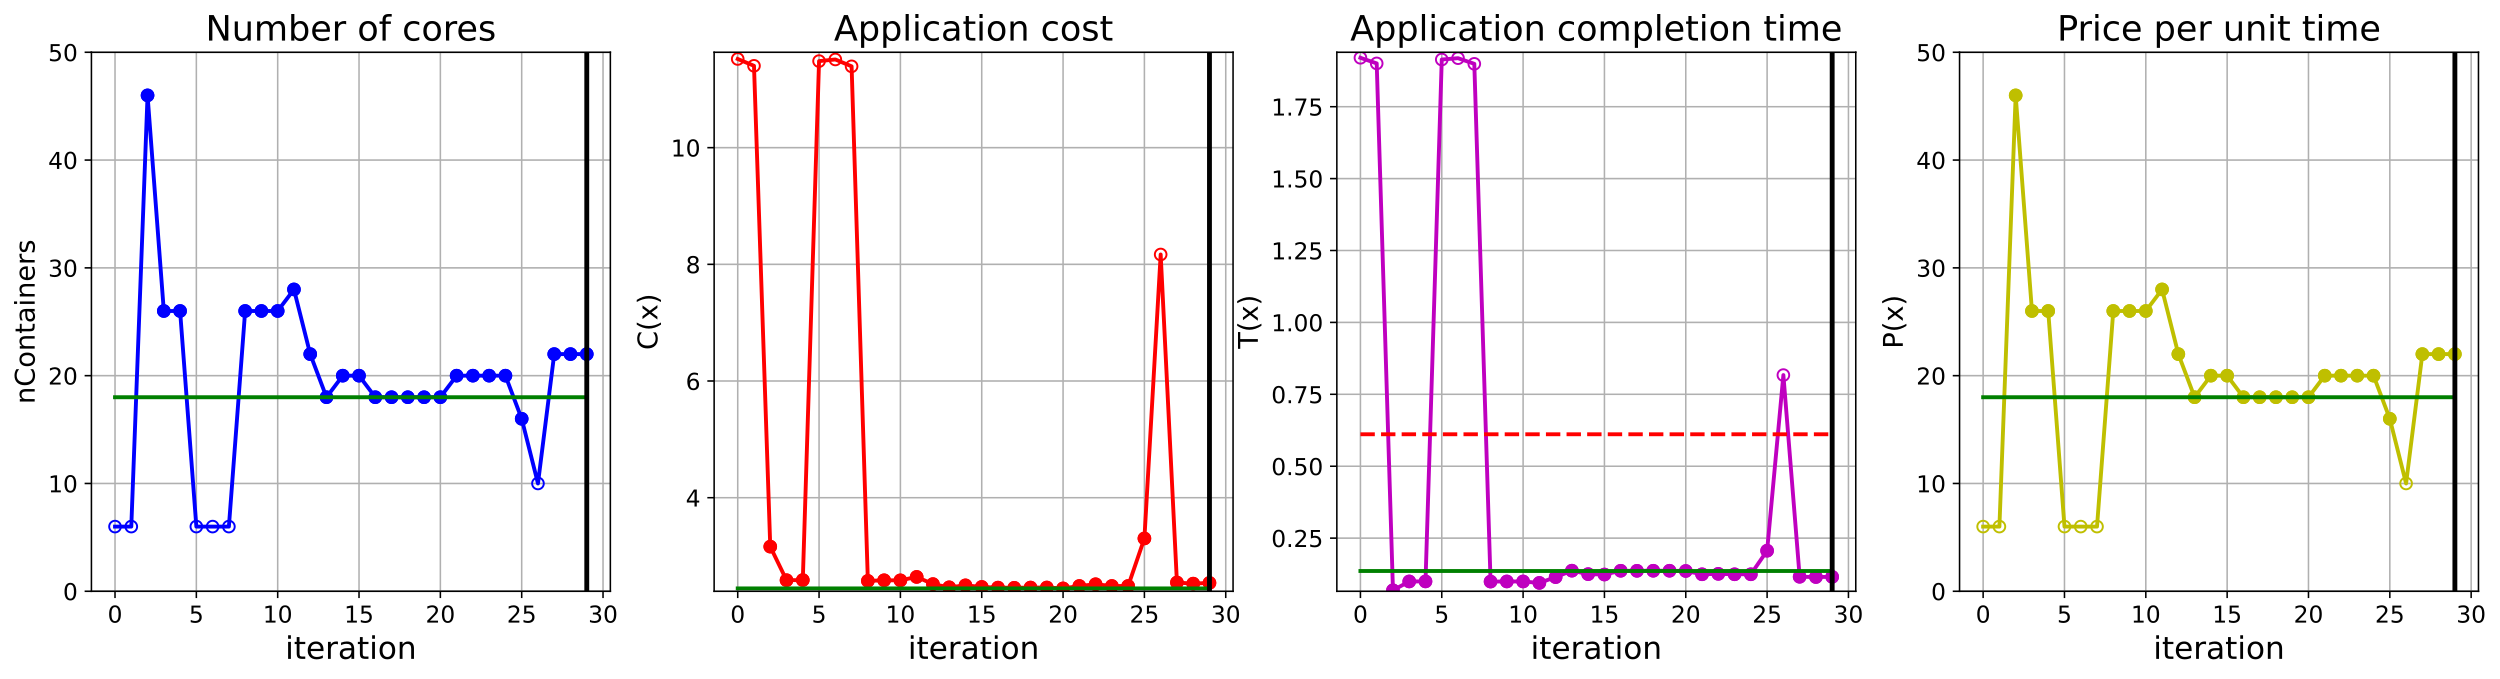 <?xml version="1.0" encoding="utf-8" standalone="no"?>
<!DOCTYPE svg PUBLIC "-//W3C//DTD SVG 1.1//EN"
  "http://www.w3.org/Graphics/SVG/1.1/DTD/svg11.dtd">
<!-- Created with matplotlib (https://matplotlib.org/) -->
<svg height="349.376pt" version="1.1" viewBox="0 0 1285.69 349.376" width="1285.69pt" xmlns="http://www.w3.org/2000/svg" xmlns:xlink="http://www.w3.org/1999/xlink">
 <defs>
  <style type="text/css">
*{stroke-linecap:butt;stroke-linejoin:round;}
  </style>
 </defs>
 <g id="figure_1">
  <g id="patch_1">
   <path d="M 0 349.376 
L 1285.69 349.376 
L 1285.69 0 
L 0 0 
z
" style="fill:#ffffff;"/>
  </g>
  <g id="axes_1">
   <g id="patch_2">
    <path d="M 47.019 304.077 
L 313.889 304.077 
L 313.889 26.877 
L 47.019 26.877 
z
" style="fill:#ffffff;"/>
   </g>
   <g id="matplotlib.axis_1">
    <g id="xtick_1">
     <g id="line2d_1">
      <path clip-path="url(#p22218fbde5)" d="M 59.15 304.077 
L 59.15 26.877 
" style="fill:none;stroke:#b0b0b0;stroke-linecap:square;stroke-width:0.8;"/>
     </g>
     <g id="line2d_2">
      <defs>
       <path d="M 0 0 
L 0 3.5 
" id="mf4f61c36d4" style="stroke:#000000;stroke-width:0.8;"/>
      </defs>
      <g>
       <use style="stroke:#000000;stroke-width:0.8;" x="59.15" xlink:href="#mf4f61c36d4" y="304.077"/>
      </g>
     </g>
     <g id="text_1">
      <!-- 0 -->
      <defs>
       <path d="M 31.781 66.406 
Q 24.172 66.406 20.328 58.906 
Q 16.5 51.422 16.5 36.375 
Q 16.5 21.391 20.328 13.891 
Q 24.172 6.391 31.781 6.391 
Q 39.453 6.391 43.281 13.891 
Q 47.125 21.391 47.125 36.375 
Q 47.125 51.422 43.281 58.906 
Q 39.453 66.406 31.781 66.406 
z
M 31.781 74.219 
Q 44.047 74.219 50.516 64.516 
Q 56.984 54.828 56.984 36.375 
Q 56.984 17.969 50.516 8.266 
Q 44.047 -1.422 31.781 -1.422 
Q 19.531 -1.422 13.062 8.266 
Q 6.594 17.969 6.594 36.375 
Q 6.594 54.828 13.062 64.516 
Q 19.531 74.219 31.781 74.219 
z
" id="DejaVuSans-48"/>
      </defs>
      <g transform="translate(55.332 320.195)scale(0.12 -0.12)">
       <use xlink:href="#DejaVuSans-48"/>
      </g>
     </g>
    </g>
    <g id="xtick_2">
     <g id="line2d_3">
      <path clip-path="url(#p22218fbde5)" d="M 100.979 304.077 
L 100.979 26.877 
" style="fill:none;stroke:#b0b0b0;stroke-linecap:square;stroke-width:0.8;"/>
     </g>
     <g id="line2d_4">
      <g>
       <use style="stroke:#000000;stroke-width:0.8;" x="100.979" xlink:href="#mf4f61c36d4" y="304.077"/>
      </g>
     </g>
     <g id="text_2">
      <!-- 5 -->
      <defs>
       <path d="M 10.797 72.906 
L 49.516 72.906 
L 49.516 64.594 
L 19.828 64.594 
L 19.828 46.734 
Q 21.969 47.469 24.109 47.828 
Q 26.266 48.188 28.422 48.188 
Q 40.625 48.188 47.75 41.5 
Q 54.891 34.812 54.891 23.391 
Q 54.891 11.625 47.562 5.094 
Q 40.234 -1.422 26.906 -1.422 
Q 22.312 -1.422 17.547 -0.641 
Q 12.797 0.141 7.719 1.703 
L 7.719 11.625 
Q 12.109 9.234 16.797 8.062 
Q 21.484 6.891 26.703 6.891 
Q 35.156 6.891 40.078 11.328 
Q 45.016 15.766 45.016 23.391 
Q 45.016 31 40.078 35.438 
Q 35.156 39.891 26.703 39.891 
Q 22.75 39.891 18.812 39.016 
Q 14.891 38.141 10.797 36.281 
z
" id="DejaVuSans-53"/>
      </defs>
      <g transform="translate(97.161 320.195)scale(0.12 -0.12)">
       <use xlink:href="#DejaVuSans-53"/>
      </g>
     </g>
    </g>
    <g id="xtick_3">
     <g id="line2d_5">
      <path clip-path="url(#p22218fbde5)" d="M 142.808 304.077 
L 142.808 26.877 
" style="fill:none;stroke:#b0b0b0;stroke-linecap:square;stroke-width:0.8;"/>
     </g>
     <g id="line2d_6">
      <g>
       <use style="stroke:#000000;stroke-width:0.8;" x="142.808" xlink:href="#mf4f61c36d4" y="304.077"/>
      </g>
     </g>
     <g id="text_3">
      <!-- 10 -->
      <defs>
       <path d="M 12.406 8.297 
L 28.516 8.297 
L 28.516 63.922 
L 10.984 60.406 
L 10.984 69.391 
L 28.422 72.906 
L 38.281 72.906 
L 38.281 8.297 
L 54.391 8.297 
L 54.391 0 
L 12.406 0 
z
" id="DejaVuSans-49"/>
      </defs>
      <g transform="translate(135.173 320.195)scale(0.12 -0.12)">
       <use xlink:href="#DejaVuSans-49"/>
       <use x="63.623" xlink:href="#DejaVuSans-48"/>
      </g>
     </g>
    </g>
    <g id="xtick_4">
     <g id="line2d_7">
      <path clip-path="url(#p22218fbde5)" d="M 184.637 304.077 
L 184.637 26.877 
" style="fill:none;stroke:#b0b0b0;stroke-linecap:square;stroke-width:0.8;"/>
     </g>
     <g id="line2d_8">
      <g>
       <use style="stroke:#000000;stroke-width:0.8;" x="184.637" xlink:href="#mf4f61c36d4" y="304.077"/>
      </g>
     </g>
     <g id="text_4">
      <!-- 15 -->
      <g transform="translate(177.002 320.195)scale(0.12 -0.12)">
       <use xlink:href="#DejaVuSans-49"/>
       <use x="63.623" xlink:href="#DejaVuSans-53"/>
      </g>
     </g>
    </g>
    <g id="xtick_5">
     <g id="line2d_9">
      <path clip-path="url(#p22218fbde5)" d="M 226.466 304.077 
L 226.466 26.877 
" style="fill:none;stroke:#b0b0b0;stroke-linecap:square;stroke-width:0.8;"/>
     </g>
     <g id="line2d_10">
      <g>
       <use style="stroke:#000000;stroke-width:0.8;" x="226.466" xlink:href="#mf4f61c36d4" y="304.077"/>
      </g>
     </g>
     <g id="text_5">
      <!-- 20 -->
      <defs>
       <path d="M 19.188 8.297 
L 53.609 8.297 
L 53.609 0 
L 7.328 0 
L 7.328 8.297 
Q 12.938 14.109 22.625 23.891 
Q 32.328 33.688 34.812 36.531 
Q 39.547 41.844 41.422 45.531 
Q 43.312 49.219 43.312 52.781 
Q 43.312 58.594 39.234 62.25 
Q 35.156 65.922 28.609 65.922 
Q 23.969 65.922 18.812 64.312 
Q 13.672 62.703 7.812 59.422 
L 7.812 69.391 
Q 13.766 71.781 18.938 73 
Q 24.125 74.219 28.422 74.219 
Q 39.75 74.219 46.484 68.547 
Q 53.219 62.891 53.219 53.422 
Q 53.219 48.922 51.531 44.891 
Q 49.859 40.875 45.406 35.406 
Q 44.188 33.984 37.641 27.219 
Q 31.109 20.453 19.188 8.297 
z
" id="DejaVuSans-50"/>
      </defs>
      <g transform="translate(218.831 320.195)scale(0.12 -0.12)">
       <use xlink:href="#DejaVuSans-50"/>
       <use x="63.623" xlink:href="#DejaVuSans-48"/>
      </g>
     </g>
    </g>
    <g id="xtick_6">
     <g id="line2d_11">
      <path clip-path="url(#p22218fbde5)" d="M 268.295 304.077 
L 268.295 26.877 
" style="fill:none;stroke:#b0b0b0;stroke-linecap:square;stroke-width:0.8;"/>
     </g>
     <g id="line2d_12">
      <g>
       <use style="stroke:#000000;stroke-width:0.8;" x="268.295" xlink:href="#mf4f61c36d4" y="304.077"/>
      </g>
     </g>
     <g id="text_6">
      <!-- 25 -->
      <g transform="translate(260.66 320.195)scale(0.12 -0.12)">
       <use xlink:href="#DejaVuSans-50"/>
       <use x="63.623" xlink:href="#DejaVuSans-53"/>
      </g>
     </g>
    </g>
    <g id="xtick_7">
     <g id="line2d_13">
      <path clip-path="url(#p22218fbde5)" d="M 310.124 304.077 
L 310.124 26.877 
" style="fill:none;stroke:#b0b0b0;stroke-linecap:square;stroke-width:0.8;"/>
     </g>
     <g id="line2d_14">
      <g>
       <use style="stroke:#000000;stroke-width:0.8;" x="310.124" xlink:href="#mf4f61c36d4" y="304.077"/>
      </g>
     </g>
     <g id="text_7">
      <!-- 30 -->
      <defs>
       <path d="M 40.578 39.312 
Q 47.656 37.797 51.625 33 
Q 55.609 28.219 55.609 21.188 
Q 55.609 10.406 48.188 4.484 
Q 40.766 -1.422 27.094 -1.422 
Q 22.516 -1.422 17.656 -0.516 
Q 12.797 0.391 7.625 2.203 
L 7.625 11.719 
Q 11.719 9.328 16.594 8.109 
Q 21.484 6.891 26.812 6.891 
Q 36.078 6.891 40.938 10.547 
Q 45.797 14.203 45.797 21.188 
Q 45.797 27.641 41.281 31.266 
Q 36.766 34.906 28.719 34.906 
L 20.219 34.906 
L 20.219 43.016 
L 29.109 43.016 
Q 36.375 43.016 40.234 45.922 
Q 44.094 48.828 44.094 54.297 
Q 44.094 59.906 40.109 62.906 
Q 36.141 65.922 28.719 65.922 
Q 24.656 65.922 20.016 65.031 
Q 15.375 64.156 9.812 62.312 
L 9.812 71.094 
Q 15.438 72.656 20.344 73.438 
Q 25.25 74.219 29.594 74.219 
Q 40.828 74.219 47.359 69.109 
Q 53.906 64.016 53.906 55.328 
Q 53.906 49.266 50.438 45.094 
Q 46.969 40.922 40.578 39.312 
z
" id="DejaVuSans-51"/>
      </defs>
      <g transform="translate(302.489 320.195)scale(0.12 -0.12)">
       <use xlink:href="#DejaVuSans-51"/>
       <use x="63.623" xlink:href="#DejaVuSans-48"/>
      </g>
     </g>
    </g>
    <g id="text_8">
     <!-- iteration -->
     <defs>
      <path d="M 9.422 54.688 
L 18.406 54.688 
L 18.406 0 
L 9.422 0 
z
M 9.422 75.984 
L 18.406 75.984 
L 18.406 64.594 
L 9.422 64.594 
z
" id="DejaVuSans-105"/>
      <path d="M 18.312 70.219 
L 18.312 54.688 
L 36.812 54.688 
L 36.812 47.703 
L 18.312 47.703 
L 18.312 18.016 
Q 18.312 11.328 20.141 9.422 
Q 21.969 7.516 27.594 7.516 
L 36.812 7.516 
L 36.812 0 
L 27.594 0 
Q 17.188 0 13.234 3.875 
Q 9.281 7.766 9.281 18.016 
L 9.281 47.703 
L 2.688 47.703 
L 2.688 54.688 
L 9.281 54.688 
L 9.281 70.219 
z
" id="DejaVuSans-116"/>
      <path d="M 56.203 29.594 
L 56.203 25.203 
L 14.891 25.203 
Q 15.484 15.922 20.484 11.062 
Q 25.484 6.203 34.422 6.203 
Q 39.594 6.203 44.453 7.469 
Q 49.312 8.734 54.109 11.281 
L 54.109 2.781 
Q 49.266 0.734 44.188 -0.344 
Q 39.109 -1.422 33.891 -1.422 
Q 20.797 -1.422 13.156 6.188 
Q 5.516 13.812 5.516 26.812 
Q 5.516 40.234 12.766 48.109 
Q 20.016 56 32.328 56 
Q 43.359 56 49.781 48.891 
Q 56.203 41.797 56.203 29.594 
z
M 47.219 32.234 
Q 47.125 39.594 43.094 43.984 
Q 39.062 48.391 32.422 48.391 
Q 24.906 48.391 20.391 44.141 
Q 15.875 39.891 15.188 32.172 
z
" id="DejaVuSans-101"/>
      <path d="M 41.109 46.297 
Q 39.594 47.172 37.812 47.578 
Q 36.031 48 33.891 48 
Q 26.266 48 22.188 43.047 
Q 18.109 38.094 18.109 28.812 
L 18.109 0 
L 9.078 0 
L 9.078 54.688 
L 18.109 54.688 
L 18.109 46.188 
Q 20.953 51.172 25.484 53.578 
Q 30.031 56 36.531 56 
Q 37.453 56 38.578 55.875 
Q 39.703 55.766 41.062 55.516 
z
" id="DejaVuSans-114"/>
      <path d="M 34.281 27.484 
Q 23.391 27.484 19.188 25 
Q 14.984 22.516 14.984 16.5 
Q 14.984 11.719 18.141 8.906 
Q 21.297 6.109 26.703 6.109 
Q 34.188 6.109 38.703 11.406 
Q 43.219 16.703 43.219 25.484 
L 43.219 27.484 
z
M 52.203 31.203 
L 52.203 0 
L 43.219 0 
L 43.219 8.297 
Q 40.141 3.328 35.547 0.953 
Q 30.953 -1.422 24.312 -1.422 
Q 15.922 -1.422 10.953 3.297 
Q 6 8.016 6 15.922 
Q 6 25.141 12.172 29.828 
Q 18.359 34.516 30.609 34.516 
L 43.219 34.516 
L 43.219 35.406 
Q 43.219 41.609 39.141 45 
Q 35.062 48.391 27.688 48.391 
Q 23 48.391 18.547 47.266 
Q 14.109 46.141 10.016 43.891 
L 10.016 52.203 
Q 14.938 54.109 19.578 55.047 
Q 24.219 56 28.609 56 
Q 40.484 56 46.344 49.844 
Q 52.203 43.703 52.203 31.203 
z
" id="DejaVuSans-97"/>
      <path d="M 30.609 48.391 
Q 23.391 48.391 19.188 42.75 
Q 14.984 37.109 14.984 27.297 
Q 14.984 17.484 19.156 11.844 
Q 23.344 6.203 30.609 6.203 
Q 37.797 6.203 41.984 11.859 
Q 46.188 17.531 46.188 27.297 
Q 46.188 37.016 41.984 42.703 
Q 37.797 48.391 30.609 48.391 
z
M 30.609 56 
Q 42.328 56 49.016 48.375 
Q 55.719 40.766 55.719 27.297 
Q 55.719 13.875 49.016 6.219 
Q 42.328 -1.422 30.609 -1.422 
Q 18.844 -1.422 12.172 6.219 
Q 5.516 13.875 5.516 27.297 
Q 5.516 40.766 12.172 48.375 
Q 18.844 56 30.609 56 
z
" id="DejaVuSans-111"/>
      <path d="M 54.891 33.016 
L 54.891 0 
L 45.906 0 
L 45.906 32.719 
Q 45.906 40.484 42.875 44.328 
Q 39.844 48.188 33.797 48.188 
Q 26.516 48.188 22.312 43.547 
Q 18.109 38.922 18.109 30.906 
L 18.109 0 
L 9.078 0 
L 9.078 54.688 
L 18.109 54.688 
L 18.109 46.188 
Q 21.344 51.125 25.703 53.562 
Q 30.078 56 35.797 56 
Q 45.219 56 50.047 50.172 
Q 54.891 44.344 54.891 33.016 
z
" id="DejaVuSans-110"/>
     </defs>
     <g transform="translate(146.658 338.848)scale(0.16 -0.16)">
      <use xlink:href="#DejaVuSans-105"/>
      <use x="27.783" xlink:href="#DejaVuSans-116"/>
      <use x="66.992" xlink:href="#DejaVuSans-101"/>
      <use x="128.516" xlink:href="#DejaVuSans-114"/>
      <use x="169.629" xlink:href="#DejaVuSans-97"/>
      <use x="230.908" xlink:href="#DejaVuSans-116"/>
      <use x="270.117" xlink:href="#DejaVuSans-105"/>
      <use x="297.9" xlink:href="#DejaVuSans-111"/>
      <use x="359.082" xlink:href="#DejaVuSans-110"/>
     </g>
    </g>
   </g>
   <g id="matplotlib.axis_2">
    <g id="ytick_1">
     <g id="line2d_15">
      <path clip-path="url(#p22218fbde5)" d="M 47.019 304.077 
L 313.889 304.077 
" style="fill:none;stroke:#b0b0b0;stroke-linecap:square;stroke-width:0.8;"/>
     </g>
     <g id="line2d_16">
      <defs>
       <path d="M 0 0 
L -3.5 0 
" id="m9e5984bcfb" style="stroke:#000000;stroke-width:0.8;"/>
      </defs>
      <g>
       <use style="stroke:#000000;stroke-width:0.8;" x="47.019" xlink:href="#m9e5984bcfb" y="304.077"/>
      </g>
     </g>
     <g id="text_9">
      <!-- 0 -->
      <g transform="translate(32.384 308.636)scale(0.12 -0.12)">
       <use xlink:href="#DejaVuSans-48"/>
      </g>
     </g>
    </g>
    <g id="ytick_2">
     <g id="line2d_17">
      <path clip-path="url(#p22218fbde5)" d="M 47.019 248.637 
L 313.889 248.637 
" style="fill:none;stroke:#b0b0b0;stroke-linecap:square;stroke-width:0.8;"/>
     </g>
     <g id="line2d_18">
      <g>
       <use style="stroke:#000000;stroke-width:0.8;" x="47.019" xlink:href="#m9e5984bcfb" y="248.637"/>
      </g>
     </g>
     <g id="text_10">
      <!-- 10 -->
      <g transform="translate(24.749 253.196)scale(0.12 -0.12)">
       <use xlink:href="#DejaVuSans-49"/>
       <use x="63.623" xlink:href="#DejaVuSans-48"/>
      </g>
     </g>
    </g>
    <g id="ytick_3">
     <g id="line2d_19">
      <path clip-path="url(#p22218fbde5)" d="M 47.019 193.197 
L 313.889 193.197 
" style="fill:none;stroke:#b0b0b0;stroke-linecap:square;stroke-width:0.8;"/>
     </g>
     <g id="line2d_20">
      <g>
       <use style="stroke:#000000;stroke-width:0.8;" x="47.019" xlink:href="#m9e5984bcfb" y="193.197"/>
      </g>
     </g>
     <g id="text_11">
      <!-- 20 -->
      <g transform="translate(24.749 197.756)scale(0.12 -0.12)">
       <use xlink:href="#DejaVuSans-50"/>
       <use x="63.623" xlink:href="#DejaVuSans-48"/>
      </g>
     </g>
    </g>
    <g id="ytick_4">
     <g id="line2d_21">
      <path clip-path="url(#p22218fbde5)" d="M 47.019 137.757 
L 313.889 137.757 
" style="fill:none;stroke:#b0b0b0;stroke-linecap:square;stroke-width:0.8;"/>
     </g>
     <g id="line2d_22">
      <g>
       <use style="stroke:#000000;stroke-width:0.8;" x="47.019" xlink:href="#m9e5984bcfb" y="137.757"/>
      </g>
     </g>
     <g id="text_12">
      <!-- 30 -->
      <g transform="translate(24.749 142.316)scale(0.12 -0.12)">
       <use xlink:href="#DejaVuSans-51"/>
       <use x="63.623" xlink:href="#DejaVuSans-48"/>
      </g>
     </g>
    </g>
    <g id="ytick_5">
     <g id="line2d_23">
      <path clip-path="url(#p22218fbde5)" d="M 47.019 82.317 
L 313.889 82.317 
" style="fill:none;stroke:#b0b0b0;stroke-linecap:square;stroke-width:0.8;"/>
     </g>
     <g id="line2d_24">
      <g>
       <use style="stroke:#000000;stroke-width:0.8;" x="47.019" xlink:href="#m9e5984bcfb" y="82.317"/>
      </g>
     </g>
     <g id="text_13">
      <!-- 40 -->
      <defs>
       <path d="M 37.797 64.312 
L 12.891 25.391 
L 37.797 25.391 
z
M 35.203 72.906 
L 47.609 72.906 
L 47.609 25.391 
L 58.016 25.391 
L 58.016 17.188 
L 47.609 17.188 
L 47.609 0 
L 37.797 0 
L 37.797 17.188 
L 4.891 17.188 
L 4.891 26.703 
z
" id="DejaVuSans-52"/>
      </defs>
      <g transform="translate(24.749 86.876)scale(0.12 -0.12)">
       <use xlink:href="#DejaVuSans-52"/>
       <use x="63.623" xlink:href="#DejaVuSans-48"/>
      </g>
     </g>
    </g>
    <g id="ytick_6">
     <g id="line2d_25">
      <path clip-path="url(#p22218fbde5)" d="M 47.019 26.877 
L 313.889 26.877 
" style="fill:none;stroke:#b0b0b0;stroke-linecap:square;stroke-width:0.8;"/>
     </g>
     <g id="line2d_26">
      <g>
       <use style="stroke:#000000;stroke-width:0.8;" x="47.019" xlink:href="#m9e5984bcfb" y="26.877"/>
      </g>
     </g>
     <g id="text_14">
      <!-- 50 -->
      <g transform="translate(24.749 31.436)scale(0.12 -0.12)">
       <use xlink:href="#DejaVuSans-53"/>
       <use x="63.623" xlink:href="#DejaVuSans-48"/>
      </g>
     </g>
    </g>
    <g id="text_15">
     <!-- nContainers -->
     <defs>
      <path d="M 64.406 67.281 
L 64.406 56.891 
Q 59.422 61.531 53.781 63.812 
Q 48.141 66.109 41.797 66.109 
Q 29.297 66.109 22.656 58.469 
Q 16.016 50.828 16.016 36.375 
Q 16.016 21.969 22.656 14.328 
Q 29.297 6.688 41.797 6.688 
Q 48.141 6.688 53.781 8.984 
Q 59.422 11.281 64.406 15.922 
L 64.406 5.609 
Q 59.234 2.094 53.438 0.328 
Q 47.656 -1.422 41.219 -1.422 
Q 24.656 -1.422 15.125 8.703 
Q 5.609 18.844 5.609 36.375 
Q 5.609 53.953 15.125 64.078 
Q 24.656 74.219 41.219 74.219 
Q 47.75 74.219 53.531 72.484 
Q 59.328 70.75 64.406 67.281 
z
" id="DejaVuSans-67"/>
      <path d="M 44.281 53.078 
L 44.281 44.578 
Q 40.484 46.531 36.375 47.5 
Q 32.281 48.484 27.875 48.484 
Q 21.188 48.484 17.844 46.438 
Q 14.5 44.391 14.5 40.281 
Q 14.5 37.156 16.891 35.375 
Q 19.281 33.594 26.516 31.984 
L 29.594 31.297 
Q 39.156 29.25 43.188 25.516 
Q 47.219 21.781 47.219 15.094 
Q 47.219 7.469 41.188 3.016 
Q 35.156 -1.422 24.609 -1.422 
Q 20.219 -1.422 15.453 -0.562 
Q 10.688 0.297 5.422 2 
L 5.422 11.281 
Q 10.406 8.688 15.234 7.391 
Q 20.062 6.109 24.812 6.109 
Q 31.156 6.109 34.562 8.281 
Q 37.984 10.453 37.984 14.406 
Q 37.984 18.062 35.516 20.016 
Q 33.062 21.969 24.703 23.781 
L 21.578 24.516 
Q 13.234 26.266 9.516 29.906 
Q 5.812 33.547 5.812 39.891 
Q 5.812 47.609 11.281 51.797 
Q 16.75 56 26.812 56 
Q 31.781 56 36.172 55.266 
Q 40.578 54.547 44.281 53.078 
z
" id="DejaVuSans-115"/>
     </defs>
     <g transform="translate(17.838 207.767)rotate(-90)scale(0.14 -0.14)">
      <use xlink:href="#DejaVuSans-110"/>
      <use x="63.379" xlink:href="#DejaVuSans-67"/>
      <use x="133.203" xlink:href="#DejaVuSans-111"/>
      <use x="194.385" xlink:href="#DejaVuSans-110"/>
      <use x="257.764" xlink:href="#DejaVuSans-116"/>
      <use x="296.973" xlink:href="#DejaVuSans-97"/>
      <use x="358.252" xlink:href="#DejaVuSans-105"/>
      <use x="386.035" xlink:href="#DejaVuSans-110"/>
      <use x="449.414" xlink:href="#DejaVuSans-101"/>
      <use x="510.938" xlink:href="#DejaVuSans-114"/>
      <use x="552.051" xlink:href="#DejaVuSans-115"/>
     </g>
    </g>
   </g>
   <g id="line2d_27">
    <path clip-path="url(#p22218fbde5)" d="M 59.15 270.813 
L 67.516 270.813 
L 75.881 49.053 
L 84.247 159.933 
L 92.613 159.933 
L 100.979 270.813 
L 109.345 270.813 
L 117.711 270.813 
L 126.076 159.933 
L 134.442 159.933 
L 142.808 159.933 
L 151.174 148.845 
L 159.54 182.109 
L 167.905 204.285 
L 176.271 193.197 
L 184.637 193.197 
L 193.003 204.285 
L 201.369 204.285 
L 209.735 204.285 
L 218.1 204.285 
L 226.466 204.285 
L 234.832 193.197 
L 243.198 193.197 
L 251.564 193.197 
L 259.929 193.197 
L 268.295 215.373 
L 276.661 248.637 
L 285.027 182.109 
L 293.393 182.109 
L 301.759 182.109 
" style="fill:none;stroke:#0000ff;stroke-linecap:square;stroke-width:2;"/>
    <defs>
     <path d="M 0 3 
C 0.796 3 1.559 2.684 2.121 2.121 
C 2.684 1.559 3 0.796 3 0 
C 3 -0.796 2.684 -1.559 2.121 -2.121 
C 1.559 -2.684 0.796 -3 0 -3 
C -0.796 -3 -1.559 -2.684 -2.121 -2.121 
C -2.684 -1.559 -3 -0.796 -3 0 
C -3 0.796 -2.684 1.559 -2.121 2.121 
C -1.559 2.684 -0.796 3 0 3 
z
" id="m97c28fcdec" style="stroke:#0000ff;"/>
    </defs>
    <g clip-path="url(#p22218fbde5)">
     <use style="fill-opacity:0;stroke:#0000ff;" x="59.15" xlink:href="#m97c28fcdec" y="270.813"/>
     <use style="fill-opacity:0;stroke:#0000ff;" x="67.516" xlink:href="#m97c28fcdec" y="270.813"/>
     <use style="fill-opacity:0;stroke:#0000ff;" x="75.881" xlink:href="#m97c28fcdec" y="49.053"/>
     <use style="fill-opacity:0;stroke:#0000ff;" x="84.247" xlink:href="#m97c28fcdec" y="159.933"/>
     <use style="fill-opacity:0;stroke:#0000ff;" x="92.613" xlink:href="#m97c28fcdec" y="159.933"/>
     <use style="fill-opacity:0;stroke:#0000ff;" x="100.979" xlink:href="#m97c28fcdec" y="270.813"/>
     <use style="fill-opacity:0;stroke:#0000ff;" x="109.345" xlink:href="#m97c28fcdec" y="270.813"/>
     <use style="fill-opacity:0;stroke:#0000ff;" x="117.711" xlink:href="#m97c28fcdec" y="270.813"/>
     <use style="fill-opacity:0;stroke:#0000ff;" x="126.076" xlink:href="#m97c28fcdec" y="159.933"/>
     <use style="fill-opacity:0;stroke:#0000ff;" x="134.442" xlink:href="#m97c28fcdec" y="159.933"/>
     <use style="fill-opacity:0;stroke:#0000ff;" x="142.808" xlink:href="#m97c28fcdec" y="159.933"/>
     <use style="fill-opacity:0;stroke:#0000ff;" x="151.174" xlink:href="#m97c28fcdec" y="148.845"/>
     <use style="fill-opacity:0;stroke:#0000ff;" x="159.54" xlink:href="#m97c28fcdec" y="182.109"/>
     <use style="fill-opacity:0;stroke:#0000ff;" x="167.905" xlink:href="#m97c28fcdec" y="204.285"/>
     <use style="fill-opacity:0;stroke:#0000ff;" x="176.271" xlink:href="#m97c28fcdec" y="193.197"/>
     <use style="fill-opacity:0;stroke:#0000ff;" x="184.637" xlink:href="#m97c28fcdec" y="193.197"/>
     <use style="fill-opacity:0;stroke:#0000ff;" x="193.003" xlink:href="#m97c28fcdec" y="204.285"/>
     <use style="fill-opacity:0;stroke:#0000ff;" x="201.369" xlink:href="#m97c28fcdec" y="204.285"/>
     <use style="fill-opacity:0;stroke:#0000ff;" x="209.735" xlink:href="#m97c28fcdec" y="204.285"/>
     <use style="fill-opacity:0;stroke:#0000ff;" x="218.1" xlink:href="#m97c28fcdec" y="204.285"/>
     <use style="fill-opacity:0;stroke:#0000ff;" x="226.466" xlink:href="#m97c28fcdec" y="204.285"/>
     <use style="fill-opacity:0;stroke:#0000ff;" x="234.832" xlink:href="#m97c28fcdec" y="193.197"/>
     <use style="fill-opacity:0;stroke:#0000ff;" x="243.198" xlink:href="#m97c28fcdec" y="193.197"/>
     <use style="fill-opacity:0;stroke:#0000ff;" x="251.564" xlink:href="#m97c28fcdec" y="193.197"/>
     <use style="fill-opacity:0;stroke:#0000ff;" x="259.929" xlink:href="#m97c28fcdec" y="193.197"/>
     <use style="fill-opacity:0;stroke:#0000ff;" x="268.295" xlink:href="#m97c28fcdec" y="215.373"/>
     <use style="fill-opacity:0;stroke:#0000ff;" x="276.661" xlink:href="#m97c28fcdec" y="248.637"/>
     <use style="fill-opacity:0;stroke:#0000ff;" x="285.027" xlink:href="#m97c28fcdec" y="182.109"/>
     <use style="fill-opacity:0;stroke:#0000ff;" x="293.393" xlink:href="#m97c28fcdec" y="182.109"/>
     <use style="fill-opacity:0;stroke:#0000ff;" x="301.759" xlink:href="#m97c28fcdec" y="182.109"/>
    </g>
   </g>
   <g id="line2d_28">
    <defs>
     <path d="M 0 3 
C 0.796 3 1.559 2.684 2.121 2.121 
C 2.684 1.559 3 0.796 3 0 
C 3 -0.796 2.684 -1.559 2.121 -2.121 
C 1.559 -2.684 0.796 -3 0 -3 
C -0.796 -3 -1.559 -2.684 -2.121 -2.121 
C -2.684 -1.559 -3 -0.796 -3 0 
C -3 0.796 -2.684 1.559 -2.121 2.121 
C -1.559 2.684 -0.796 3 0 3 
z
" id="m0ce3edc682" style="stroke:#0000ff;"/>
    </defs>
    <g clip-path="url(#p22218fbde5)">
     <use style="fill:#0000ff;stroke:#0000ff;" x="75.881" xlink:href="#m0ce3edc682" y="49.053"/>
    </g>
   </g>
   <g id="line2d_29">
    <g clip-path="url(#p22218fbde5)">
     <use style="fill:#0000ff;stroke:#0000ff;" x="84.247" xlink:href="#m0ce3edc682" y="159.933"/>
    </g>
   </g>
   <g id="line2d_30">
    <g clip-path="url(#p22218fbde5)">
     <use style="fill:#0000ff;stroke:#0000ff;" x="92.613" xlink:href="#m0ce3edc682" y="159.933"/>
    </g>
   </g>
   <g id="line2d_31">
    <g clip-path="url(#p22218fbde5)">
     <use style="fill:#0000ff;stroke:#0000ff;" x="126.076" xlink:href="#m0ce3edc682" y="159.933"/>
    </g>
   </g>
   <g id="line2d_32">
    <g clip-path="url(#p22218fbde5)">
     <use style="fill:#0000ff;stroke:#0000ff;" x="134.442" xlink:href="#m0ce3edc682" y="159.933"/>
    </g>
   </g>
   <g id="line2d_33">
    <g clip-path="url(#p22218fbde5)">
     <use style="fill:#0000ff;stroke:#0000ff;" x="142.808" xlink:href="#m0ce3edc682" y="159.933"/>
    </g>
   </g>
   <g id="line2d_34">
    <g clip-path="url(#p22218fbde5)">
     <use style="fill:#0000ff;stroke:#0000ff;" x="151.174" xlink:href="#m0ce3edc682" y="148.845"/>
    </g>
   </g>
   <g id="line2d_35">
    <g clip-path="url(#p22218fbde5)">
     <use style="fill:#0000ff;stroke:#0000ff;" x="159.54" xlink:href="#m0ce3edc682" y="182.109"/>
    </g>
   </g>
   <g id="line2d_36">
    <g clip-path="url(#p22218fbde5)">
     <use style="fill:#0000ff;stroke:#0000ff;" x="167.905" xlink:href="#m0ce3edc682" y="204.285"/>
    </g>
   </g>
   <g id="line2d_37">
    <g clip-path="url(#p22218fbde5)">
     <use style="fill:#0000ff;stroke:#0000ff;" x="176.271" xlink:href="#m0ce3edc682" y="193.197"/>
    </g>
   </g>
   <g id="line2d_38">
    <g clip-path="url(#p22218fbde5)">
     <use style="fill:#0000ff;stroke:#0000ff;" x="184.637" xlink:href="#m0ce3edc682" y="193.197"/>
    </g>
   </g>
   <g id="line2d_39">
    <g clip-path="url(#p22218fbde5)">
     <use style="fill:#0000ff;stroke:#0000ff;" x="193.003" xlink:href="#m0ce3edc682" y="204.285"/>
    </g>
   </g>
   <g id="line2d_40">
    <g clip-path="url(#p22218fbde5)">
     <use style="fill:#0000ff;stroke:#0000ff;" x="201.369" xlink:href="#m0ce3edc682" y="204.285"/>
    </g>
   </g>
   <g id="line2d_41">
    <g clip-path="url(#p22218fbde5)">
     <use style="fill:#0000ff;stroke:#0000ff;" x="209.735" xlink:href="#m0ce3edc682" y="204.285"/>
    </g>
   </g>
   <g id="line2d_42">
    <g clip-path="url(#p22218fbde5)">
     <use style="fill:#0000ff;stroke:#0000ff;" x="218.1" xlink:href="#m0ce3edc682" y="204.285"/>
    </g>
   </g>
   <g id="line2d_43">
    <g clip-path="url(#p22218fbde5)">
     <use style="fill:#0000ff;stroke:#0000ff;" x="226.466" xlink:href="#m0ce3edc682" y="204.285"/>
    </g>
   </g>
   <g id="line2d_44">
    <g clip-path="url(#p22218fbde5)">
     <use style="fill:#0000ff;stroke:#0000ff;" x="234.832" xlink:href="#m0ce3edc682" y="193.197"/>
    </g>
   </g>
   <g id="line2d_45">
    <g clip-path="url(#p22218fbde5)">
     <use style="fill:#0000ff;stroke:#0000ff;" x="243.198" xlink:href="#m0ce3edc682" y="193.197"/>
    </g>
   </g>
   <g id="line2d_46">
    <g clip-path="url(#p22218fbde5)">
     <use style="fill:#0000ff;stroke:#0000ff;" x="251.564" xlink:href="#m0ce3edc682" y="193.197"/>
    </g>
   </g>
   <g id="line2d_47">
    <g clip-path="url(#p22218fbde5)">
     <use style="fill:#0000ff;stroke:#0000ff;" x="259.929" xlink:href="#m0ce3edc682" y="193.197"/>
    </g>
   </g>
   <g id="line2d_48">
    <g clip-path="url(#p22218fbde5)">
     <use style="fill:#0000ff;stroke:#0000ff;" x="268.295" xlink:href="#m0ce3edc682" y="215.373"/>
    </g>
   </g>
   <g id="line2d_49">
    <g clip-path="url(#p22218fbde5)">
     <use style="fill:#0000ff;stroke:#0000ff;" x="285.027" xlink:href="#m0ce3edc682" y="182.109"/>
    </g>
   </g>
   <g id="line2d_50">
    <g clip-path="url(#p22218fbde5)">
     <use style="fill:#0000ff;stroke:#0000ff;" x="293.393" xlink:href="#m0ce3edc682" y="182.109"/>
    </g>
   </g>
   <g id="line2d_51">
    <g clip-path="url(#p22218fbde5)">
     <use style="fill:#0000ff;stroke:#0000ff;" x="301.759" xlink:href="#m0ce3edc682" y="182.109"/>
    </g>
   </g>
   <g id="line2d_52">
    <path clip-path="url(#p22218fbde5)" d="M 59.15 204.285 
L 67.516 204.285 
L 75.881 204.285 
L 84.247 204.285 
L 92.613 204.285 
L 100.979 204.285 
L 109.345 204.285 
L 117.711 204.285 
L 126.076 204.285 
L 134.442 204.285 
L 142.808 204.285 
L 151.174 204.285 
L 159.54 204.285 
L 167.905 204.285 
L 176.271 204.285 
L 184.637 204.285 
L 193.003 204.285 
L 201.369 204.285 
L 209.735 204.285 
L 218.1 204.285 
L 226.466 204.285 
L 234.832 204.285 
L 243.198 204.285 
L 251.564 204.285 
L 259.929 204.285 
L 268.295 204.285 
L 276.661 204.285 
L 285.027 204.285 
L 293.393 204.285 
L 301.759 204.285 
" style="fill:none;stroke:#008000;stroke-linecap:square;stroke-width:2;"/>
   </g>
   <g id="line2d_53">
    <path clip-path="url(#p22218fbde5)" d="M 301.759 304.077 
L 301.759 26.877 
" style="fill:none;stroke:#000000;stroke-linecap:square;stroke-width:2.5;"/>
   </g>
   <g id="patch_3">
    <path d="M 47.019 304.077 
L 47.019 26.877 
" style="fill:none;stroke:#000000;stroke-linecap:square;stroke-linejoin:miter;stroke-width:0.8;"/>
   </g>
   <g id="patch_4">
    <path d="M 313.889 304.077 
L 313.889 26.877 
" style="fill:none;stroke:#000000;stroke-linecap:square;stroke-linejoin:miter;stroke-width:0.8;"/>
   </g>
   <g id="patch_5">
    <path d="M 47.019 304.077 
L 313.889 304.077 
" style="fill:none;stroke:#000000;stroke-linecap:square;stroke-linejoin:miter;stroke-width:0.8;"/>
   </g>
   <g id="patch_6">
    <path d="M 47.019 26.877 
L 313.889 26.877 
" style="fill:none;stroke:#000000;stroke-linecap:square;stroke-linejoin:miter;stroke-width:0.8;"/>
   </g>
   <g id="text_16">
    <!-- Number of cores -->
    <defs>
     <path d="M 9.812 72.906 
L 23.094 72.906 
L 55.422 11.922 
L 55.422 72.906 
L 64.984 72.906 
L 64.984 0 
L 51.703 0 
L 19.391 60.984 
L 19.391 0 
L 9.812 0 
z
" id="DejaVuSans-78"/>
     <path d="M 8.5 21.578 
L 8.5 54.688 
L 17.484 54.688 
L 17.484 21.922 
Q 17.484 14.156 20.5 10.266 
Q 23.531 6.391 29.594 6.391 
Q 36.859 6.391 41.078 11.031 
Q 45.312 15.672 45.312 23.688 
L 45.312 54.688 
L 54.297 54.688 
L 54.297 0 
L 45.312 0 
L 45.312 8.406 
Q 42.047 3.422 37.719 1 
Q 33.406 -1.422 27.688 -1.422 
Q 18.266 -1.422 13.375 4.438 
Q 8.5 10.297 8.5 21.578 
z
M 31.109 56 
z
" id="DejaVuSans-117"/>
     <path d="M 52 44.188 
Q 55.375 50.25 60.062 53.125 
Q 64.75 56 71.094 56 
Q 79.641 56 84.281 50.016 
Q 88.922 44.047 88.922 33.016 
L 88.922 0 
L 79.891 0 
L 79.891 32.719 
Q 79.891 40.578 77.094 44.375 
Q 74.312 48.188 68.609 48.188 
Q 61.625 48.188 57.562 43.547 
Q 53.516 38.922 53.516 30.906 
L 53.516 0 
L 44.484 0 
L 44.484 32.719 
Q 44.484 40.625 41.703 44.406 
Q 38.922 48.188 33.109 48.188 
Q 26.219 48.188 22.156 43.531 
Q 18.109 38.875 18.109 30.906 
L 18.109 0 
L 9.078 0 
L 9.078 54.688 
L 18.109 54.688 
L 18.109 46.188 
Q 21.188 51.219 25.484 53.609 
Q 29.781 56 35.688 56 
Q 41.656 56 45.828 52.969 
Q 50 49.953 52 44.188 
z
" id="DejaVuSans-109"/>
     <path d="M 48.688 27.297 
Q 48.688 37.203 44.609 42.844 
Q 40.531 48.484 33.406 48.484 
Q 26.266 48.484 22.188 42.844 
Q 18.109 37.203 18.109 27.297 
Q 18.109 17.391 22.188 11.75 
Q 26.266 6.109 33.406 6.109 
Q 40.531 6.109 44.609 11.75 
Q 48.688 17.391 48.688 27.297 
z
M 18.109 46.391 
Q 20.953 51.266 25.266 53.625 
Q 29.594 56 35.594 56 
Q 45.562 56 51.781 48.094 
Q 58.016 40.188 58.016 27.297 
Q 58.016 14.406 51.781 6.484 
Q 45.562 -1.422 35.594 -1.422 
Q 29.594 -1.422 25.266 0.953 
Q 20.953 3.328 18.109 8.203 
L 18.109 0 
L 9.078 0 
L 9.078 75.984 
L 18.109 75.984 
z
" id="DejaVuSans-98"/>
     <path id="DejaVuSans-32"/>
     <path d="M 37.109 75.984 
L 37.109 68.5 
L 28.516 68.5 
Q 23.688 68.5 21.797 66.547 
Q 19.922 64.594 19.922 59.516 
L 19.922 54.688 
L 34.719 54.688 
L 34.719 47.703 
L 19.922 47.703 
L 19.922 0 
L 10.891 0 
L 10.891 47.703 
L 2.297 47.703 
L 2.297 54.688 
L 10.891 54.688 
L 10.891 58.5 
Q 10.891 67.625 15.141 71.797 
Q 19.391 75.984 28.609 75.984 
z
" id="DejaVuSans-102"/>
     <path d="M 48.781 52.594 
L 48.781 44.188 
Q 44.969 46.297 41.141 47.344 
Q 37.312 48.391 33.406 48.391 
Q 24.656 48.391 19.812 42.844 
Q 14.984 37.312 14.984 27.297 
Q 14.984 17.281 19.812 11.734 
Q 24.656 6.203 33.406 6.203 
Q 37.312 6.203 41.141 7.25 
Q 44.969 8.297 48.781 10.406 
L 48.781 2.094 
Q 45.016 0.344 40.984 -0.531 
Q 36.969 -1.422 32.422 -1.422 
Q 20.062 -1.422 12.781 6.344 
Q 5.516 14.109 5.516 27.297 
Q 5.516 40.672 12.859 48.328 
Q 20.219 56 33.016 56 
Q 37.156 56 41.109 55.141 
Q 45.062 54.297 48.781 52.594 
z
" id="DejaVuSans-99"/>
    </defs>
    <g transform="translate(105.725 20.877)scale(0.18 -0.18)">
     <use xlink:href="#DejaVuSans-78"/>
     <use x="74.805" xlink:href="#DejaVuSans-117"/>
     <use x="138.184" xlink:href="#DejaVuSans-109"/>
     <use x="235.596" xlink:href="#DejaVuSans-98"/>
     <use x="299.072" xlink:href="#DejaVuSans-101"/>
     <use x="360.596" xlink:href="#DejaVuSans-114"/>
     <use x="401.709" xlink:href="#DejaVuSans-32"/>
     <use x="433.496" xlink:href="#DejaVuSans-111"/>
     <use x="494.678" xlink:href="#DejaVuSans-102"/>
     <use x="529.883" xlink:href="#DejaVuSans-32"/>
     <use x="561.67" xlink:href="#DejaVuSans-99"/>
     <use x="616.65" xlink:href="#DejaVuSans-111"/>
     <use x="677.832" xlink:href="#DejaVuSans-114"/>
     <use x="716.695" xlink:href="#DejaVuSans-101"/>
     <use x="778.219" xlink:href="#DejaVuSans-115"/>
    </g>
   </g>
  </g>
  <g id="axes_2">
   <g id="patch_7">
    <path d="M 367.263 304.077 
L 634.132 304.077 
L 634.132 26.877 
L 367.263 26.877 
z
" style="fill:#ffffff;"/>
   </g>
   <g id="matplotlib.axis_3">
    <g id="xtick_8">
     <g id="line2d_54">
      <path clip-path="url(#pa3e9b54c8b)" d="M 379.393 304.077 
L 379.393 26.877 
" style="fill:none;stroke:#b0b0b0;stroke-linecap:square;stroke-width:0.8;"/>
     </g>
     <g id="line2d_55">
      <g>
       <use style="stroke:#000000;stroke-width:0.8;" x="379.393" xlink:href="#mf4f61c36d4" y="304.077"/>
      </g>
     </g>
     <g id="text_17">
      <!-- 0 -->
      <g transform="translate(375.576 320.195)scale(0.12 -0.12)">
       <use xlink:href="#DejaVuSans-48"/>
      </g>
     </g>
    </g>
    <g id="xtick_9">
     <g id="line2d_56">
      <path clip-path="url(#pa3e9b54c8b)" d="M 421.222 304.077 
L 421.222 26.877 
" style="fill:none;stroke:#b0b0b0;stroke-linecap:square;stroke-width:0.8;"/>
     </g>
     <g id="line2d_57">
      <g>
       <use style="stroke:#000000;stroke-width:0.8;" x="421.222" xlink:href="#mf4f61c36d4" y="304.077"/>
      </g>
     </g>
     <g id="text_18">
      <!-- 5 -->
      <g transform="translate(417.405 320.195)scale(0.12 -0.12)">
       <use xlink:href="#DejaVuSans-53"/>
      </g>
     </g>
    </g>
    <g id="xtick_10">
     <g id="line2d_58">
      <path clip-path="url(#pa3e9b54c8b)" d="M 463.051 304.077 
L 463.051 26.877 
" style="fill:none;stroke:#b0b0b0;stroke-linecap:square;stroke-width:0.8;"/>
     </g>
     <g id="line2d_59">
      <g>
       <use style="stroke:#000000;stroke-width:0.8;" x="463.051" xlink:href="#mf4f61c36d4" y="304.077"/>
      </g>
     </g>
     <g id="text_19">
      <!-- 10 -->
      <g transform="translate(455.416 320.195)scale(0.12 -0.12)">
       <use xlink:href="#DejaVuSans-49"/>
       <use x="63.623" xlink:href="#DejaVuSans-48"/>
      </g>
     </g>
    </g>
    <g id="xtick_11">
     <g id="line2d_60">
      <path clip-path="url(#pa3e9b54c8b)" d="M 504.881 304.077 
L 504.881 26.877 
" style="fill:none;stroke:#b0b0b0;stroke-linecap:square;stroke-width:0.8;"/>
     </g>
     <g id="line2d_61">
      <g>
       <use style="stroke:#000000;stroke-width:0.8;" x="504.881" xlink:href="#mf4f61c36d4" y="304.077"/>
      </g>
     </g>
     <g id="text_20">
      <!-- 15 -->
      <g transform="translate(497.246 320.195)scale(0.12 -0.12)">
       <use xlink:href="#DejaVuSans-49"/>
       <use x="63.623" xlink:href="#DejaVuSans-53"/>
      </g>
     </g>
    </g>
    <g id="xtick_12">
     <g id="line2d_62">
      <path clip-path="url(#pa3e9b54c8b)" d="M 546.71 304.077 
L 546.71 26.877 
" style="fill:none;stroke:#b0b0b0;stroke-linecap:square;stroke-width:0.8;"/>
     </g>
     <g id="line2d_63">
      <g>
       <use style="stroke:#000000;stroke-width:0.8;" x="546.71" xlink:href="#mf4f61c36d4" y="304.077"/>
      </g>
     </g>
     <g id="text_21">
      <!-- 20 -->
      <g transform="translate(539.075 320.195)scale(0.12 -0.12)">
       <use xlink:href="#DejaVuSans-50"/>
       <use x="63.623" xlink:href="#DejaVuSans-48"/>
      </g>
     </g>
    </g>
    <g id="xtick_13">
     <g id="line2d_64">
      <path clip-path="url(#pa3e9b54c8b)" d="M 588.539 304.077 
L 588.539 26.877 
" style="fill:none;stroke:#b0b0b0;stroke-linecap:square;stroke-width:0.8;"/>
     </g>
     <g id="line2d_65">
      <g>
       <use style="stroke:#000000;stroke-width:0.8;" x="588.539" xlink:href="#mf4f61c36d4" y="304.077"/>
      </g>
     </g>
     <g id="text_22">
      <!-- 25 -->
      <g transform="translate(580.904 320.195)scale(0.12 -0.12)">
       <use xlink:href="#DejaVuSans-50"/>
       <use x="63.623" xlink:href="#DejaVuSans-53"/>
      </g>
     </g>
    </g>
    <g id="xtick_14">
     <g id="line2d_66">
      <path clip-path="url(#pa3e9b54c8b)" d="M 630.368 304.077 
L 630.368 26.877 
" style="fill:none;stroke:#b0b0b0;stroke-linecap:square;stroke-width:0.8;"/>
     </g>
     <g id="line2d_67">
      <g>
       <use style="stroke:#000000;stroke-width:0.8;" x="630.368" xlink:href="#mf4f61c36d4" y="304.077"/>
      </g>
     </g>
     <g id="text_23">
      <!-- 30 -->
      <g transform="translate(622.733 320.195)scale(0.12 -0.12)">
       <use xlink:href="#DejaVuSans-51"/>
       <use x="63.623" xlink:href="#DejaVuSans-48"/>
      </g>
     </g>
    </g>
    <g id="text_24">
     <!-- iteration -->
     <g transform="translate(466.901 338.848)scale(0.16 -0.16)">
      <use xlink:href="#DejaVuSans-105"/>
      <use x="27.783" xlink:href="#DejaVuSans-116"/>
      <use x="66.992" xlink:href="#DejaVuSans-101"/>
      <use x="128.516" xlink:href="#DejaVuSans-114"/>
      <use x="169.629" xlink:href="#DejaVuSans-97"/>
      <use x="230.908" xlink:href="#DejaVuSans-116"/>
      <use x="270.117" xlink:href="#DejaVuSans-105"/>
      <use x="297.9" xlink:href="#DejaVuSans-111"/>
      <use x="359.082" xlink:href="#DejaVuSans-110"/>
     </g>
    </g>
   </g>
   <g id="matplotlib.axis_4">
    <g id="ytick_7">
     <g id="line2d_68">
      <path clip-path="url(#pa3e9b54c8b)" d="M 367.263 255.944 
L 634.132 255.944 
" style="fill:none;stroke:#b0b0b0;stroke-linecap:square;stroke-width:0.8;"/>
     </g>
     <g id="line2d_69">
      <g>
       <use style="stroke:#000000;stroke-width:0.8;" x="367.263" xlink:href="#m9e5984bcfb" y="255.944"/>
      </g>
     </g>
     <g id="text_25">
      <!-- 4 -->
      <g transform="translate(352.628 260.503)scale(0.12 -0.12)">
       <use xlink:href="#DejaVuSans-52"/>
      </g>
     </g>
    </g>
    <g id="ytick_8">
     <g id="line2d_70">
      <path clip-path="url(#pa3e9b54c8b)" d="M 367.263 195.942 
L 634.132 195.942 
" style="fill:none;stroke:#b0b0b0;stroke-linecap:square;stroke-width:0.8;"/>
     </g>
     <g id="line2d_71">
      <g>
       <use style="stroke:#000000;stroke-width:0.8;" x="367.263" xlink:href="#m9e5984bcfb" y="195.942"/>
      </g>
     </g>
     <g id="text_26">
      <!-- 6 -->
      <defs>
       <path d="M 33.016 40.375 
Q 26.375 40.375 22.484 35.828 
Q 18.609 31.297 18.609 23.391 
Q 18.609 15.531 22.484 10.953 
Q 26.375 6.391 33.016 6.391 
Q 39.656 6.391 43.531 10.953 
Q 47.406 15.531 47.406 23.391 
Q 47.406 31.297 43.531 35.828 
Q 39.656 40.375 33.016 40.375 
z
M 52.594 71.297 
L 52.594 62.312 
Q 48.875 64.062 45.094 64.984 
Q 41.312 65.922 37.594 65.922 
Q 27.828 65.922 22.672 59.328 
Q 17.531 52.734 16.797 39.406 
Q 19.672 43.656 24.016 45.922 
Q 28.375 48.188 33.594 48.188 
Q 44.578 48.188 50.953 41.516 
Q 57.328 34.859 57.328 23.391 
Q 57.328 12.156 50.688 5.359 
Q 44.047 -1.422 33.016 -1.422 
Q 20.359 -1.422 13.672 8.266 
Q 6.984 17.969 6.984 36.375 
Q 6.984 53.656 15.188 63.938 
Q 23.391 74.219 37.203 74.219 
Q 40.922 74.219 44.703 73.484 
Q 48.484 72.75 52.594 71.297 
z
" id="DejaVuSans-54"/>
      </defs>
      <g transform="translate(352.628 200.501)scale(0.12 -0.12)">
       <use xlink:href="#DejaVuSans-54"/>
      </g>
     </g>
    </g>
    <g id="ytick_9">
     <g id="line2d_72">
      <path clip-path="url(#pa3e9b54c8b)" d="M 367.263 135.939 
L 634.132 135.939 
" style="fill:none;stroke:#b0b0b0;stroke-linecap:square;stroke-width:0.8;"/>
     </g>
     <g id="line2d_73">
      <g>
       <use style="stroke:#000000;stroke-width:0.8;" x="367.263" xlink:href="#m9e5984bcfb" y="135.939"/>
      </g>
     </g>
     <g id="text_27">
      <!-- 8 -->
      <defs>
       <path d="M 31.781 34.625 
Q 24.75 34.625 20.719 30.859 
Q 16.703 27.094 16.703 20.516 
Q 16.703 13.922 20.719 10.156 
Q 24.75 6.391 31.781 6.391 
Q 38.812 6.391 42.859 10.172 
Q 46.922 13.969 46.922 20.516 
Q 46.922 27.094 42.891 30.859 
Q 38.875 34.625 31.781 34.625 
z
M 21.922 38.812 
Q 15.578 40.375 12.031 44.719 
Q 8.5 49.078 8.5 55.328 
Q 8.5 64.062 14.719 69.141 
Q 20.953 74.219 31.781 74.219 
Q 42.672 74.219 48.875 69.141 
Q 55.078 64.062 55.078 55.328 
Q 55.078 49.078 51.531 44.719 
Q 48 40.375 41.703 38.812 
Q 48.828 37.156 52.797 32.312 
Q 56.781 27.484 56.781 20.516 
Q 56.781 9.906 50.312 4.234 
Q 43.844 -1.422 31.781 -1.422 
Q 19.734 -1.422 13.25 4.234 
Q 6.781 9.906 6.781 20.516 
Q 6.781 27.484 10.781 32.312 
Q 14.797 37.156 21.922 38.812 
z
M 18.312 54.391 
Q 18.312 48.734 21.844 45.562 
Q 25.391 42.391 31.781 42.391 
Q 38.141 42.391 41.719 45.562 
Q 45.312 48.734 45.312 54.391 
Q 45.312 60.062 41.719 63.234 
Q 38.141 66.406 31.781 66.406 
Q 25.391 66.406 21.844 63.234 
Q 18.312 60.062 18.312 54.391 
z
" id="DejaVuSans-56"/>
      </defs>
      <g transform="translate(352.628 140.498)scale(0.12 -0.12)">
       <use xlink:href="#DejaVuSans-56"/>
      </g>
     </g>
    </g>
    <g id="ytick_10">
     <g id="line2d_74">
      <path clip-path="url(#pa3e9b54c8b)" d="M 367.263 75.936 
L 634.132 75.936 
" style="fill:none;stroke:#b0b0b0;stroke-linecap:square;stroke-width:0.8;"/>
     </g>
     <g id="line2d_75">
      <g>
       <use style="stroke:#000000;stroke-width:0.8;" x="367.263" xlink:href="#m9e5984bcfb" y="75.936"/>
      </g>
     </g>
     <g id="text_28">
      <!-- 10 -->
      <g transform="translate(344.993 80.495)scale(0.12 -0.12)">
       <use xlink:href="#DejaVuSans-49"/>
       <use x="63.623" xlink:href="#DejaVuSans-48"/>
      </g>
     </g>
    </g>
    <g id="text_29">
     <!-- C(x) -->
     <defs>
      <path d="M 31 75.875 
Q 24.469 64.656 21.281 53.656 
Q 18.109 42.672 18.109 31.391 
Q 18.109 20.125 21.312 9.062 
Q 24.516 -2 31 -13.188 
L 23.188 -13.188 
Q 15.875 -1.703 12.234 9.375 
Q 8.594 20.453 8.594 31.391 
Q 8.594 42.281 12.203 53.312 
Q 15.828 64.359 23.188 75.875 
z
" id="DejaVuSans-40"/>
      <path d="M 54.891 54.688 
L 35.109 28.078 
L 55.906 0 
L 45.312 0 
L 29.391 21.484 
L 13.484 0 
L 2.875 0 
L 24.125 28.609 
L 4.688 54.688 
L 15.281 54.688 
L 29.781 35.203 
L 44.281 54.688 
z
" id="DejaVuSans-120"/>
      <path d="M 8.016 75.875 
L 15.828 75.875 
Q 23.141 64.359 26.781 53.312 
Q 30.422 42.281 30.422 31.391 
Q 30.422 20.453 26.781 9.375 
Q 23.141 -1.703 15.828 -13.188 
L 8.016 -13.188 
Q 14.5 -2 17.703 9.062 
Q 20.906 20.125 20.906 31.391 
Q 20.906 42.672 17.703 53.656 
Q 14.5 64.656 8.016 75.875 
z
" id="DejaVuSans-41"/>
     </defs>
     <g transform="translate(338.081 179.97)rotate(-90)scale(0.14 -0.14)">
      <use xlink:href="#DejaVuSans-67"/>
      <use x="69.824" xlink:href="#DejaVuSans-40"/>
      <use x="108.838" xlink:href="#DejaVuSans-120"/>
      <use x="168.018" xlink:href="#DejaVuSans-41"/>
     </g>
    </g>
   </g>
   <g id="line2d_76">
    <path clip-path="url(#pa3e9b54c8b)" d="M 379.393 30.333 
L 387.759 33.846 
L 396.125 281.112 
L 404.491 298.39 
L 412.857 298.312 
L 421.222 31.423 
L 429.588 30.586 
L 437.954 34.115 
L 446.32 298.748 
L 454.686 298.424 
L 463.051 298.461 
L 471.417 296.696 
L 479.783 300.392 
L 488.149 302.041 
L 496.515 301.032 
L 504.881 301.855 
L 513.246 302.2 
L 521.612 302.292 
L 529.978 302.162 
L 538.344 302.147 
L 546.71 302.61 
L 555.075 301.361 
L 563.441 300.471 
L 571.807 301.366 
L 580.173 301.358 
L 588.539 276.907 
L 596.905 130.877 
L 605.27 299.573 
L 613.636 300.151 
L 622.002 299.764 
" style="fill:none;stroke:#ff0000;stroke-linecap:square;stroke-width:2;"/>
    <defs>
     <path d="M 0 3 
C 0.796 3 1.559 2.684 2.121 2.121 
C 2.684 1.559 3 0.796 3 0 
C 3 -0.796 2.684 -1.559 2.121 -2.121 
C 1.559 -2.684 0.796 -3 0 -3 
C -0.796 -3 -1.559 -2.684 -2.121 -2.121 
C -2.684 -1.559 -3 -0.796 -3 0 
C -3 0.796 -2.684 1.559 -2.121 2.121 
C -1.559 2.684 -0.796 3 0 3 
z
" id="m961c2074ff" style="stroke:#ff0000;"/>
    </defs>
    <g clip-path="url(#pa3e9b54c8b)">
     <use style="fill-opacity:0;stroke:#ff0000;" x="379.393" xlink:href="#m961c2074ff" y="30.333"/>
     <use style="fill-opacity:0;stroke:#ff0000;" x="387.759" xlink:href="#m961c2074ff" y="33.846"/>
     <use style="fill-opacity:0;stroke:#ff0000;" x="396.125" xlink:href="#m961c2074ff" y="281.112"/>
     <use style="fill-opacity:0;stroke:#ff0000;" x="404.491" xlink:href="#m961c2074ff" y="298.39"/>
     <use style="fill-opacity:0;stroke:#ff0000;" x="412.857" xlink:href="#m961c2074ff" y="298.312"/>
     <use style="fill-opacity:0;stroke:#ff0000;" x="421.222" xlink:href="#m961c2074ff" y="31.423"/>
     <use style="fill-opacity:0;stroke:#ff0000;" x="429.588" xlink:href="#m961c2074ff" y="30.586"/>
     <use style="fill-opacity:0;stroke:#ff0000;" x="437.954" xlink:href="#m961c2074ff" y="34.115"/>
     <use style="fill-opacity:0;stroke:#ff0000;" x="446.32" xlink:href="#m961c2074ff" y="298.748"/>
     <use style="fill-opacity:0;stroke:#ff0000;" x="454.686" xlink:href="#m961c2074ff" y="298.424"/>
     <use style="fill-opacity:0;stroke:#ff0000;" x="463.051" xlink:href="#m961c2074ff" y="298.461"/>
     <use style="fill-opacity:0;stroke:#ff0000;" x="471.417" xlink:href="#m961c2074ff" y="296.696"/>
     <use style="fill-opacity:0;stroke:#ff0000;" x="479.783" xlink:href="#m961c2074ff" y="300.392"/>
     <use style="fill-opacity:0;stroke:#ff0000;" x="488.149" xlink:href="#m961c2074ff" y="302.041"/>
     <use style="fill-opacity:0;stroke:#ff0000;" x="496.515" xlink:href="#m961c2074ff" y="301.032"/>
     <use style="fill-opacity:0;stroke:#ff0000;" x="504.881" xlink:href="#m961c2074ff" y="301.855"/>
     <use style="fill-opacity:0;stroke:#ff0000;" x="513.246" xlink:href="#m961c2074ff" y="302.2"/>
     <use style="fill-opacity:0;stroke:#ff0000;" x="521.612" xlink:href="#m961c2074ff" y="302.292"/>
     <use style="fill-opacity:0;stroke:#ff0000;" x="529.978" xlink:href="#m961c2074ff" y="302.162"/>
     <use style="fill-opacity:0;stroke:#ff0000;" x="538.344" xlink:href="#m961c2074ff" y="302.147"/>
     <use style="fill-opacity:0;stroke:#ff0000;" x="546.71" xlink:href="#m961c2074ff" y="302.61"/>
     <use style="fill-opacity:0;stroke:#ff0000;" x="555.075" xlink:href="#m961c2074ff" y="301.361"/>
     <use style="fill-opacity:0;stroke:#ff0000;" x="563.441" xlink:href="#m961c2074ff" y="300.471"/>
     <use style="fill-opacity:0;stroke:#ff0000;" x="571.807" xlink:href="#m961c2074ff" y="301.366"/>
     <use style="fill-opacity:0;stroke:#ff0000;" x="580.173" xlink:href="#m961c2074ff" y="301.358"/>
     <use style="fill-opacity:0;stroke:#ff0000;" x="588.539" xlink:href="#m961c2074ff" y="276.907"/>
     <use style="fill-opacity:0;stroke:#ff0000;" x="596.905" xlink:href="#m961c2074ff" y="130.877"/>
     <use style="fill-opacity:0;stroke:#ff0000;" x="605.27" xlink:href="#m961c2074ff" y="299.573"/>
     <use style="fill-opacity:0;stroke:#ff0000;" x="613.636" xlink:href="#m961c2074ff" y="300.151"/>
     <use style="fill-opacity:0;stroke:#ff0000;" x="622.002" xlink:href="#m961c2074ff" y="299.764"/>
    </g>
   </g>
   <g id="line2d_77">
    <defs>
     <path d="M 0 3 
C 0.796 3 1.559 2.684 2.121 2.121 
C 2.684 1.559 3 0.796 3 0 
C 3 -0.796 2.684 -1.559 2.121 -2.121 
C 1.559 -2.684 0.796 -3 0 -3 
C -0.796 -3 -1.559 -2.684 -2.121 -2.121 
C -2.684 -1.559 -3 -0.796 -3 0 
C -3 0.796 -2.684 1.559 -2.121 2.121 
C -1.559 2.684 -0.796 3 0 3 
z
" id="m16308ee912" style="stroke:#ff0000;"/>
    </defs>
    <g clip-path="url(#pa3e9b54c8b)">
     <use style="fill:#ff0000;stroke:#ff0000;" x="396.125" xlink:href="#m16308ee912" y="281.112"/>
    </g>
   </g>
   <g id="line2d_78">
    <g clip-path="url(#pa3e9b54c8b)">
     <use style="fill:#ff0000;stroke:#ff0000;" x="404.491" xlink:href="#m16308ee912" y="298.39"/>
    </g>
   </g>
   <g id="line2d_79">
    <g clip-path="url(#pa3e9b54c8b)">
     <use style="fill:#ff0000;stroke:#ff0000;" x="412.857" xlink:href="#m16308ee912" y="298.312"/>
    </g>
   </g>
   <g id="line2d_80">
    <g clip-path="url(#pa3e9b54c8b)">
     <use style="fill:#ff0000;stroke:#ff0000;" x="446.32" xlink:href="#m16308ee912" y="298.748"/>
    </g>
   </g>
   <g id="line2d_81">
    <g clip-path="url(#pa3e9b54c8b)">
     <use style="fill:#ff0000;stroke:#ff0000;" x="454.686" xlink:href="#m16308ee912" y="298.424"/>
    </g>
   </g>
   <g id="line2d_82">
    <g clip-path="url(#pa3e9b54c8b)">
     <use style="fill:#ff0000;stroke:#ff0000;" x="463.051" xlink:href="#m16308ee912" y="298.461"/>
    </g>
   </g>
   <g id="line2d_83">
    <g clip-path="url(#pa3e9b54c8b)">
     <use style="fill:#ff0000;stroke:#ff0000;" x="471.417" xlink:href="#m16308ee912" y="296.696"/>
    </g>
   </g>
   <g id="line2d_84">
    <g clip-path="url(#pa3e9b54c8b)">
     <use style="fill:#ff0000;stroke:#ff0000;" x="479.783" xlink:href="#m16308ee912" y="300.392"/>
    </g>
   </g>
   <g id="line2d_85">
    <g clip-path="url(#pa3e9b54c8b)">
     <use style="fill:#ff0000;stroke:#ff0000;" x="488.149" xlink:href="#m16308ee912" y="302.041"/>
    </g>
   </g>
   <g id="line2d_86">
    <g clip-path="url(#pa3e9b54c8b)">
     <use style="fill:#ff0000;stroke:#ff0000;" x="496.515" xlink:href="#m16308ee912" y="301.032"/>
    </g>
   </g>
   <g id="line2d_87">
    <g clip-path="url(#pa3e9b54c8b)">
     <use style="fill:#ff0000;stroke:#ff0000;" x="504.881" xlink:href="#m16308ee912" y="301.855"/>
    </g>
   </g>
   <g id="line2d_88">
    <g clip-path="url(#pa3e9b54c8b)">
     <use style="fill:#ff0000;stroke:#ff0000;" x="513.246" xlink:href="#m16308ee912" y="302.2"/>
    </g>
   </g>
   <g id="line2d_89">
    <g clip-path="url(#pa3e9b54c8b)">
     <use style="fill:#ff0000;stroke:#ff0000;" x="521.612" xlink:href="#m16308ee912" y="302.292"/>
    </g>
   </g>
   <g id="line2d_90">
    <g clip-path="url(#pa3e9b54c8b)">
     <use style="fill:#ff0000;stroke:#ff0000;" x="529.978" xlink:href="#m16308ee912" y="302.162"/>
    </g>
   </g>
   <g id="line2d_91">
    <g clip-path="url(#pa3e9b54c8b)">
     <use style="fill:#ff0000;stroke:#ff0000;" x="538.344" xlink:href="#m16308ee912" y="302.147"/>
    </g>
   </g>
   <g id="line2d_92">
    <g clip-path="url(#pa3e9b54c8b)">
     <use style="fill:#ff0000;stroke:#ff0000;" x="546.71" xlink:href="#m16308ee912" y="302.61"/>
    </g>
   </g>
   <g id="line2d_93">
    <g clip-path="url(#pa3e9b54c8b)">
     <use style="fill:#ff0000;stroke:#ff0000;" x="555.075" xlink:href="#m16308ee912" y="301.361"/>
    </g>
   </g>
   <g id="line2d_94">
    <g clip-path="url(#pa3e9b54c8b)">
     <use style="fill:#ff0000;stroke:#ff0000;" x="563.441" xlink:href="#m16308ee912" y="300.471"/>
    </g>
   </g>
   <g id="line2d_95">
    <g clip-path="url(#pa3e9b54c8b)">
     <use style="fill:#ff0000;stroke:#ff0000;" x="571.807" xlink:href="#m16308ee912" y="301.366"/>
    </g>
   </g>
   <g id="line2d_96">
    <g clip-path="url(#pa3e9b54c8b)">
     <use style="fill:#ff0000;stroke:#ff0000;" x="580.173" xlink:href="#m16308ee912" y="301.358"/>
    </g>
   </g>
   <g id="line2d_97">
    <g clip-path="url(#pa3e9b54c8b)">
     <use style="fill:#ff0000;stroke:#ff0000;" x="588.539" xlink:href="#m16308ee912" y="276.907"/>
    </g>
   </g>
   <g id="line2d_98">
    <g clip-path="url(#pa3e9b54c8b)">
     <use style="fill:#ff0000;stroke:#ff0000;" x="605.27" xlink:href="#m16308ee912" y="299.573"/>
    </g>
   </g>
   <g id="line2d_99">
    <g clip-path="url(#pa3e9b54c8b)">
     <use style="fill:#ff0000;stroke:#ff0000;" x="613.636" xlink:href="#m16308ee912" y="300.151"/>
    </g>
   </g>
   <g id="line2d_100">
    <g clip-path="url(#pa3e9b54c8b)">
     <use style="fill:#ff0000;stroke:#ff0000;" x="622.002" xlink:href="#m16308ee912" y="299.764"/>
    </g>
   </g>
   <g id="line2d_101">
    <path clip-path="url(#pa3e9b54c8b)" d="M 379.393 302.61 
L 387.759 302.61 
L 396.125 302.61 
L 404.491 302.61 
L 412.857 302.61 
L 421.222 302.61 
L 429.588 302.61 
L 437.954 302.61 
L 446.32 302.61 
L 454.686 302.61 
L 463.051 302.61 
L 471.417 302.61 
L 479.783 302.61 
L 488.149 302.61 
L 496.515 302.61 
L 504.881 302.61 
L 513.246 302.61 
L 521.612 302.61 
L 529.978 302.61 
L 538.344 302.61 
L 546.71 302.61 
L 555.075 302.61 
L 563.441 302.61 
L 571.807 302.61 
L 580.173 302.61 
L 588.539 302.61 
L 596.905 302.61 
L 605.27 302.61 
L 613.636 302.61 
L 622.002 302.61 
" style="fill:none;stroke:#008000;stroke-linecap:square;stroke-width:2;"/>
   </g>
   <g id="line2d_102">
    <path clip-path="url(#pa3e9b54c8b)" d="M 622.002 304.077 
L 622.002 26.877 
" style="fill:none;stroke:#000000;stroke-linecap:square;stroke-width:2.5;"/>
   </g>
   <g id="patch_8">
    <path d="M 367.263 304.077 
L 367.263 26.877 
" style="fill:none;stroke:#000000;stroke-linecap:square;stroke-linejoin:miter;stroke-width:0.8;"/>
   </g>
   <g id="patch_9">
    <path d="M 634.132 304.077 
L 634.132 26.877 
" style="fill:none;stroke:#000000;stroke-linecap:square;stroke-linejoin:miter;stroke-width:0.8;"/>
   </g>
   <g id="patch_10">
    <path d="M 367.263 304.077 
L 634.132 304.077 
" style="fill:none;stroke:#000000;stroke-linecap:square;stroke-linejoin:miter;stroke-width:0.8;"/>
   </g>
   <g id="patch_11">
    <path d="M 367.263 26.877 
L 634.132 26.877 
" style="fill:none;stroke:#000000;stroke-linecap:square;stroke-linejoin:miter;stroke-width:0.8;"/>
   </g>
   <g id="text_30">
    <!-- Application cost -->
    <defs>
     <path d="M 34.188 63.188 
L 20.797 26.906 
L 47.609 26.906 
z
M 28.609 72.906 
L 39.797 72.906 
L 67.578 0 
L 57.328 0 
L 50.688 18.703 
L 17.828 18.703 
L 11.188 0 
L 0.781 0 
z
" id="DejaVuSans-65"/>
     <path d="M 18.109 8.203 
L 18.109 -20.797 
L 9.078 -20.797 
L 9.078 54.688 
L 18.109 54.688 
L 18.109 46.391 
Q 20.953 51.266 25.266 53.625 
Q 29.594 56 35.594 56 
Q 45.562 56 51.781 48.094 
Q 58.016 40.188 58.016 27.297 
Q 58.016 14.406 51.781 6.484 
Q 45.562 -1.422 35.594 -1.422 
Q 29.594 -1.422 25.266 0.953 
Q 20.953 3.328 18.109 8.203 
z
M 48.688 27.297 
Q 48.688 37.203 44.609 42.844 
Q 40.531 48.484 33.406 48.484 
Q 26.266 48.484 22.188 42.844 
Q 18.109 37.203 18.109 27.297 
Q 18.109 17.391 22.188 11.75 
Q 26.266 6.109 33.406 6.109 
Q 40.531 6.109 44.609 11.75 
Q 48.688 17.391 48.688 27.297 
z
" id="DejaVuSans-112"/>
     <path d="M 9.422 75.984 
L 18.406 75.984 
L 18.406 0 
L 9.422 0 
z
" id="DejaVuSans-108"/>
    </defs>
    <g transform="translate(428.878 20.877)scale(0.18 -0.18)">
     <use xlink:href="#DejaVuSans-65"/>
     <use x="68.408" xlink:href="#DejaVuSans-112"/>
     <use x="131.885" xlink:href="#DejaVuSans-112"/>
     <use x="195.361" xlink:href="#DejaVuSans-108"/>
     <use x="223.145" xlink:href="#DejaVuSans-105"/>
     <use x="250.928" xlink:href="#DejaVuSans-99"/>
     <use x="305.908" xlink:href="#DejaVuSans-97"/>
     <use x="367.188" xlink:href="#DejaVuSans-116"/>
     <use x="406.396" xlink:href="#DejaVuSans-105"/>
     <use x="434.18" xlink:href="#DejaVuSans-111"/>
     <use x="495.361" xlink:href="#DejaVuSans-110"/>
     <use x="558.74" xlink:href="#DejaVuSans-32"/>
     <use x="590.527" xlink:href="#DejaVuSans-99"/>
     <use x="645.508" xlink:href="#DejaVuSans-111"/>
     <use x="706.689" xlink:href="#DejaVuSans-115"/>
     <use x="758.789" xlink:href="#DejaVuSans-116"/>
    </g>
   </g>
  </g>
  <g id="axes_3">
   <g id="patch_12">
    <path d="M 687.506 304.077 
L 954.376 304.077 
L 954.376 26.877 
L 687.506 26.877 
z
" style="fill:#ffffff;"/>
   </g>
   <g id="matplotlib.axis_5">
    <g id="xtick_15">
     <g id="line2d_103">
      <path clip-path="url(#p686ca090ee)" d="M 699.637 304.077 
L 699.637 26.877 
" style="fill:none;stroke:#b0b0b0;stroke-linecap:square;stroke-width:0.8;"/>
     </g>
     <g id="line2d_104">
      <g>
       <use style="stroke:#000000;stroke-width:0.8;" x="699.637" xlink:href="#mf4f61c36d4" y="304.077"/>
      </g>
     </g>
     <g id="text_31">
      <!-- 0 -->
      <g transform="translate(695.819 320.195)scale(0.12 -0.12)">
       <use xlink:href="#DejaVuSans-48"/>
      </g>
     </g>
    </g>
    <g id="xtick_16">
     <g id="line2d_105">
      <path clip-path="url(#p686ca090ee)" d="M 741.466 304.077 
L 741.466 26.877 
" style="fill:none;stroke:#b0b0b0;stroke-linecap:square;stroke-width:0.8;"/>
     </g>
     <g id="line2d_106">
      <g>
       <use style="stroke:#000000;stroke-width:0.8;" x="741.466" xlink:href="#mf4f61c36d4" y="304.077"/>
      </g>
     </g>
     <g id="text_32">
      <!-- 5 -->
      <g transform="translate(737.648 320.195)scale(0.12 -0.12)">
       <use xlink:href="#DejaVuSans-53"/>
      </g>
     </g>
    </g>
    <g id="xtick_17">
     <g id="line2d_107">
      <path clip-path="url(#p686ca090ee)" d="M 783.295 304.077 
L 783.295 26.877 
" style="fill:none;stroke:#b0b0b0;stroke-linecap:square;stroke-width:0.8;"/>
     </g>
     <g id="line2d_108">
      <g>
       <use style="stroke:#000000;stroke-width:0.8;" x="783.295" xlink:href="#mf4f61c36d4" y="304.077"/>
      </g>
     </g>
     <g id="text_33">
      <!-- 10 -->
      <g transform="translate(775.66 320.195)scale(0.12 -0.12)">
       <use xlink:href="#DejaVuSans-49"/>
       <use x="63.623" xlink:href="#DejaVuSans-48"/>
      </g>
     </g>
    </g>
    <g id="xtick_18">
     <g id="line2d_109">
      <path clip-path="url(#p686ca090ee)" d="M 825.124 304.077 
L 825.124 26.877 
" style="fill:none;stroke:#b0b0b0;stroke-linecap:square;stroke-width:0.8;"/>
     </g>
     <g id="line2d_110">
      <g>
       <use style="stroke:#000000;stroke-width:0.8;" x="825.124" xlink:href="#mf4f61c36d4" y="304.077"/>
      </g>
     </g>
     <g id="text_34">
      <!-- 15 -->
      <g transform="translate(817.489 320.195)scale(0.12 -0.12)">
       <use xlink:href="#DejaVuSans-49"/>
       <use x="63.623" xlink:href="#DejaVuSans-53"/>
      </g>
     </g>
    </g>
    <g id="xtick_19">
     <g id="line2d_111">
      <path clip-path="url(#p686ca090ee)" d="M 866.953 304.077 
L 866.953 26.877 
" style="fill:none;stroke:#b0b0b0;stroke-linecap:square;stroke-width:0.8;"/>
     </g>
     <g id="line2d_112">
      <g>
       <use style="stroke:#000000;stroke-width:0.8;" x="866.953" xlink:href="#mf4f61c36d4" y="304.077"/>
      </g>
     </g>
     <g id="text_35">
      <!-- 20 -->
      <g transform="translate(859.318 320.195)scale(0.12 -0.12)">
       <use xlink:href="#DejaVuSans-50"/>
       <use x="63.623" xlink:href="#DejaVuSans-48"/>
      </g>
     </g>
    </g>
    <g id="xtick_20">
     <g id="line2d_113">
      <path clip-path="url(#p686ca090ee)" d="M 908.782 304.077 
L 908.782 26.877 
" style="fill:none;stroke:#b0b0b0;stroke-linecap:square;stroke-width:0.8;"/>
     </g>
     <g id="line2d_114">
      <g>
       <use style="stroke:#000000;stroke-width:0.8;" x="908.782" xlink:href="#mf4f61c36d4" y="304.077"/>
      </g>
     </g>
     <g id="text_36">
      <!-- 25 -->
      <g transform="translate(901.147 320.195)scale(0.12 -0.12)">
       <use xlink:href="#DejaVuSans-50"/>
       <use x="63.623" xlink:href="#DejaVuSans-53"/>
      </g>
     </g>
    </g>
    <g id="xtick_21">
     <g id="line2d_115">
      <path clip-path="url(#p686ca090ee)" d="M 950.611 304.077 
L 950.611 26.877 
" style="fill:none;stroke:#b0b0b0;stroke-linecap:square;stroke-width:0.8;"/>
     </g>
     <g id="line2d_116">
      <g>
       <use style="stroke:#000000;stroke-width:0.8;" x="950.611" xlink:href="#mf4f61c36d4" y="304.077"/>
      </g>
     </g>
     <g id="text_37">
      <!-- 30 -->
      <g transform="translate(942.976 320.195)scale(0.12 -0.12)">
       <use xlink:href="#DejaVuSans-51"/>
       <use x="63.623" xlink:href="#DejaVuSans-48"/>
      </g>
     </g>
    </g>
    <g id="text_38">
     <!-- iteration -->
     <g transform="translate(787.145 338.848)scale(0.16 -0.16)">
      <use xlink:href="#DejaVuSans-105"/>
      <use x="27.783" xlink:href="#DejaVuSans-116"/>
      <use x="66.992" xlink:href="#DejaVuSans-101"/>
      <use x="128.516" xlink:href="#DejaVuSans-114"/>
      <use x="169.629" xlink:href="#DejaVuSans-97"/>
      <use x="230.908" xlink:href="#DejaVuSans-116"/>
      <use x="270.117" xlink:href="#DejaVuSans-105"/>
      <use x="297.9" xlink:href="#DejaVuSans-111"/>
      <use x="359.082" xlink:href="#DejaVuSans-110"/>
     </g>
    </g>
   </g>
   <g id="matplotlib.axis_6">
    <g id="ytick_11">
     <g id="line2d_117">
      <path clip-path="url(#p686ca090ee)" d="M 687.506 276.75 
L 954.376 276.75 
" style="fill:none;stroke:#b0b0b0;stroke-linecap:square;stroke-width:0.8;"/>
     </g>
     <g id="line2d_118">
      <g>
       <use style="stroke:#000000;stroke-width:0.8;" x="687.506" xlink:href="#m9e5984bcfb" y="276.75"/>
      </g>
     </g>
     <g id="text_39">
      <!-- 0.25 -->
      <defs>
       <path d="M 10.688 12.406 
L 21 12.406 
L 21 0 
L 10.688 0 
z
" id="DejaVuSans-46"/>
      </defs>
      <g transform="translate(653.788 281.31)scale(0.12 -0.12)">
       <use xlink:href="#DejaVuSans-48"/>
       <use x="63.623" xlink:href="#DejaVuSans-46"/>
       <use x="95.41" xlink:href="#DejaVuSans-50"/>
       <use x="159.033" xlink:href="#DejaVuSans-53"/>
      </g>
     </g>
    </g>
    <g id="ytick_12">
     <g id="line2d_119">
      <path clip-path="url(#p686ca090ee)" d="M 687.506 239.77 
L 954.376 239.77 
" style="fill:none;stroke:#b0b0b0;stroke-linecap:square;stroke-width:0.8;"/>
     </g>
     <g id="line2d_120">
      <g>
       <use style="stroke:#000000;stroke-width:0.8;" x="687.506" xlink:href="#m9e5984bcfb" y="239.77"/>
      </g>
     </g>
     <g id="text_40">
      <!-- 0.50 -->
      <g transform="translate(653.788 244.329)scale(0.12 -0.12)">
       <use xlink:href="#DejaVuSans-48"/>
       <use x="63.623" xlink:href="#DejaVuSans-46"/>
       <use x="95.41" xlink:href="#DejaVuSans-53"/>
       <use x="159.033" xlink:href="#DejaVuSans-48"/>
      </g>
     </g>
    </g>
    <g id="ytick_13">
     <g id="line2d_121">
      <path clip-path="url(#p686ca090ee)" d="M 687.506 202.789 
L 954.376 202.789 
" style="fill:none;stroke:#b0b0b0;stroke-linecap:square;stroke-width:0.8;"/>
     </g>
     <g id="line2d_122">
      <g>
       <use style="stroke:#000000;stroke-width:0.8;" x="687.506" xlink:href="#m9e5984bcfb" y="202.789"/>
      </g>
     </g>
     <g id="text_41">
      <!-- 0.75 -->
      <defs>
       <path d="M 8.203 72.906 
L 55.078 72.906 
L 55.078 68.703 
L 28.609 0 
L 18.312 0 
L 43.219 64.594 
L 8.203 64.594 
z
" id="DejaVuSans-55"/>
      </defs>
      <g transform="translate(653.788 207.348)scale(0.12 -0.12)">
       <use xlink:href="#DejaVuSans-48"/>
       <use x="63.623" xlink:href="#DejaVuSans-46"/>
       <use x="95.41" xlink:href="#DejaVuSans-55"/>
       <use x="159.033" xlink:href="#DejaVuSans-53"/>
      </g>
     </g>
    </g>
    <g id="ytick_14">
     <g id="line2d_123">
      <path clip-path="url(#p686ca090ee)" d="M 687.506 165.808 
L 954.376 165.808 
" style="fill:none;stroke:#b0b0b0;stroke-linecap:square;stroke-width:0.8;"/>
     </g>
     <g id="line2d_124">
      <g>
       <use style="stroke:#000000;stroke-width:0.8;" x="687.506" xlink:href="#m9e5984bcfb" y="165.808"/>
      </g>
     </g>
     <g id="text_42">
      <!-- 1.00 -->
      <g transform="translate(653.788 170.367)scale(0.12 -0.12)">
       <use xlink:href="#DejaVuSans-49"/>
       <use x="63.623" xlink:href="#DejaVuSans-46"/>
       <use x="95.41" xlink:href="#DejaVuSans-48"/>
       <use x="159.033" xlink:href="#DejaVuSans-48"/>
      </g>
     </g>
    </g>
    <g id="ytick_15">
     <g id="line2d_125">
      <path clip-path="url(#p686ca090ee)" d="M 687.506 128.827 
L 954.376 128.827 
" style="fill:none;stroke:#b0b0b0;stroke-linecap:square;stroke-width:0.8;"/>
     </g>
     <g id="line2d_126">
      <g>
       <use style="stroke:#000000;stroke-width:0.8;" x="687.506" xlink:href="#m9e5984bcfb" y="128.827"/>
      </g>
     </g>
     <g id="text_43">
      <!-- 1.25 -->
      <g transform="translate(653.788 133.386)scale(0.12 -0.12)">
       <use xlink:href="#DejaVuSans-49"/>
       <use x="63.623" xlink:href="#DejaVuSans-46"/>
       <use x="95.41" xlink:href="#DejaVuSans-50"/>
       <use x="159.033" xlink:href="#DejaVuSans-53"/>
      </g>
     </g>
    </g>
    <g id="ytick_16">
     <g id="line2d_127">
      <path clip-path="url(#p686ca090ee)" d="M 687.506 91.846 
L 954.376 91.846 
" style="fill:none;stroke:#b0b0b0;stroke-linecap:square;stroke-width:0.8;"/>
     </g>
     <g id="line2d_128">
      <g>
       <use style="stroke:#000000;stroke-width:0.8;" x="687.506" xlink:href="#m9e5984bcfb" y="91.846"/>
      </g>
     </g>
     <g id="text_44">
      <!-- 1.50 -->
      <g transform="translate(653.788 96.405)scale(0.12 -0.12)">
       <use xlink:href="#DejaVuSans-49"/>
       <use x="63.623" xlink:href="#DejaVuSans-46"/>
       <use x="95.41" xlink:href="#DejaVuSans-53"/>
       <use x="159.033" xlink:href="#DejaVuSans-48"/>
      </g>
     </g>
    </g>
    <g id="ytick_17">
     <g id="line2d_129">
      <path clip-path="url(#p686ca090ee)" d="M 687.506 54.865 
L 954.376 54.865 
" style="fill:none;stroke:#b0b0b0;stroke-linecap:square;stroke-width:0.8;"/>
     </g>
     <g id="line2d_130">
      <g>
       <use style="stroke:#000000;stroke-width:0.8;" x="687.506" xlink:href="#m9e5984bcfb" y="54.865"/>
      </g>
     </g>
     <g id="text_45">
      <!-- 1.75 -->
      <g transform="translate(653.788 59.424)scale(0.12 -0.12)">
       <use xlink:href="#DejaVuSans-49"/>
       <use x="63.623" xlink:href="#DejaVuSans-46"/>
       <use x="95.41" xlink:href="#DejaVuSans-55"/>
       <use x="159.033" xlink:href="#DejaVuSans-53"/>
      </g>
     </g>
    </g>
    <g id="text_46">
     <!-- T(x) -->
     <defs>
      <path d="M -0.297 72.906 
L 61.375 72.906 
L 61.375 64.594 
L 35.5 64.594 
L 35.5 0 
L 25.594 0 
L 25.594 64.594 
L -0.297 64.594 
z
" id="DejaVuSans-84"/>
     </defs>
     <g transform="translate(646.876 179.358)rotate(-90)scale(0.14 -0.14)">
      <use xlink:href="#DejaVuSans-84"/>
      <use x="61.084" xlink:href="#DejaVuSans-40"/>
      <use x="100.098" xlink:href="#DejaVuSans-120"/>
      <use x="159.277" xlink:href="#DejaVuSans-41"/>
     </g>
    </g>
   </g>
   <g id="line2d_131">
    <path clip-path="url(#p686ca090ee)" d="M 699.637 29.717 
L 708.003 32.604 
L 716.368 303.566 
L 724.734 299.023 
L 733.1 299.008 
L 741.466 30.613 
L 749.832 29.925 
L 758.197 32.825 
L 766.563 299.091 
L 774.929 299.03 
L 783.295 299.037 
L 791.661 299.775 
L 800.027 296.798 
L 808.392 293.486 
L 816.758 295.262 
L 825.124 295.465 
L 833.49 293.53 
L 841.856 293.555 
L 850.221 293.52 
L 858.587 293.515 
L 866.953 293.642 
L 875.319 295.343 
L 883.685 295.124 
L 892.051 295.344 
L 900.416 295.342 
L 908.782 283.21 
L 917.148 192.897 
L 925.514 296.614 
L 933.88 296.744 
L 942.245 296.657 
" style="fill:none;stroke:#bf00bf;stroke-linecap:square;stroke-width:2;"/>
    <defs>
     <path d="M 0 3 
C 0.796 3 1.559 2.684 2.121 2.121 
C 2.684 1.559 3 0.796 3 0 
C 3 -0.796 2.684 -1.559 2.121 -2.121 
C 1.559 -2.684 0.796 -3 0 -3 
C -0.796 -3 -1.559 -2.684 -2.121 -2.121 
C -2.684 -1.559 -3 -0.796 -3 0 
C -3 0.796 -2.684 1.559 -2.121 2.121 
C -1.559 2.684 -0.796 3 0 3 
z
" id="m520619c349" style="stroke:#bf00bf;"/>
    </defs>
    <g clip-path="url(#p686ca090ee)">
     <use style="fill-opacity:0;stroke:#bf00bf;" x="699.637" xlink:href="#m520619c349" y="29.717"/>
     <use style="fill-opacity:0;stroke:#bf00bf;" x="708.003" xlink:href="#m520619c349" y="32.604"/>
     <use style="fill-opacity:0;stroke:#bf00bf;" x="716.368" xlink:href="#m520619c349" y="303.566"/>
     <use style="fill-opacity:0;stroke:#bf00bf;" x="724.734" xlink:href="#m520619c349" y="299.023"/>
     <use style="fill-opacity:0;stroke:#bf00bf;" x="733.1" xlink:href="#m520619c349" y="299.008"/>
     <use style="fill-opacity:0;stroke:#bf00bf;" x="741.466" xlink:href="#m520619c349" y="30.613"/>
     <use style="fill-opacity:0;stroke:#bf00bf;" x="749.832" xlink:href="#m520619c349" y="29.925"/>
     <use style="fill-opacity:0;stroke:#bf00bf;" x="758.197" xlink:href="#m520619c349" y="32.825"/>
     <use style="fill-opacity:0;stroke:#bf00bf;" x="766.563" xlink:href="#m520619c349" y="299.091"/>
     <use style="fill-opacity:0;stroke:#bf00bf;" x="774.929" xlink:href="#m520619c349" y="299.03"/>
     <use style="fill-opacity:0;stroke:#bf00bf;" x="783.295" xlink:href="#m520619c349" y="299.037"/>
     <use style="fill-opacity:0;stroke:#bf00bf;" x="791.661" xlink:href="#m520619c349" y="299.775"/>
     <use style="fill-opacity:0;stroke:#bf00bf;" x="800.027" xlink:href="#m520619c349" y="296.798"/>
     <use style="fill-opacity:0;stroke:#bf00bf;" x="808.392" xlink:href="#m520619c349" y="293.486"/>
     <use style="fill-opacity:0;stroke:#bf00bf;" x="816.758" xlink:href="#m520619c349" y="295.262"/>
     <use style="fill-opacity:0;stroke:#bf00bf;" x="825.124" xlink:href="#m520619c349" y="295.465"/>
     <use style="fill-opacity:0;stroke:#bf00bf;" x="833.49" xlink:href="#m520619c349" y="293.53"/>
     <use style="fill-opacity:0;stroke:#bf00bf;" x="841.856" xlink:href="#m520619c349" y="293.555"/>
     <use style="fill-opacity:0;stroke:#bf00bf;" x="850.221" xlink:href="#m520619c349" y="293.52"/>
     <use style="fill-opacity:0;stroke:#bf00bf;" x="858.587" xlink:href="#m520619c349" y="293.515"/>
     <use style="fill-opacity:0;stroke:#bf00bf;" x="866.953" xlink:href="#m520619c349" y="293.642"/>
     <use style="fill-opacity:0;stroke:#bf00bf;" x="875.319" xlink:href="#m520619c349" y="295.343"/>
     <use style="fill-opacity:0;stroke:#bf00bf;" x="883.685" xlink:href="#m520619c349" y="295.124"/>
     <use style="fill-opacity:0;stroke:#bf00bf;" x="892.051" xlink:href="#m520619c349" y="295.344"/>
     <use style="fill-opacity:0;stroke:#bf00bf;" x="900.416" xlink:href="#m520619c349" y="295.342"/>
     <use style="fill-opacity:0;stroke:#bf00bf;" x="908.782" xlink:href="#m520619c349" y="283.21"/>
     <use style="fill-opacity:0;stroke:#bf00bf;" x="917.148" xlink:href="#m520619c349" y="192.897"/>
     <use style="fill-opacity:0;stroke:#bf00bf;" x="925.514" xlink:href="#m520619c349" y="296.614"/>
     <use style="fill-opacity:0;stroke:#bf00bf;" x="933.88" xlink:href="#m520619c349" y="296.744"/>
     <use style="fill-opacity:0;stroke:#bf00bf;" x="942.245" xlink:href="#m520619c349" y="296.657"/>
    </g>
   </g>
   <g id="line2d_132">
    <defs>
     <path d="M 0 3 
C 0.796 3 1.559 2.684 2.121 2.121 
C 2.684 1.559 3 0.796 3 0 
C 3 -0.796 2.684 -1.559 2.121 -2.121 
C 1.559 -2.684 0.796 -3 0 -3 
C -0.796 -3 -1.559 -2.684 -2.121 -2.121 
C -2.684 -1.559 -3 -0.796 -3 0 
C -3 0.796 -2.684 1.559 -2.121 2.121 
C -1.559 2.684 -0.796 3 0 3 
z
" id="m483ed853a8" style="stroke:#bf00bf;"/>
    </defs>
    <g clip-path="url(#p686ca090ee)">
     <use style="fill:#bf00bf;stroke:#bf00bf;" x="716.368" xlink:href="#m483ed853a8" y="303.566"/>
    </g>
   </g>
   <g id="line2d_133">
    <g clip-path="url(#p686ca090ee)">
     <use style="fill:#bf00bf;stroke:#bf00bf;" x="724.734" xlink:href="#m483ed853a8" y="299.023"/>
    </g>
   </g>
   <g id="line2d_134">
    <g clip-path="url(#p686ca090ee)">
     <use style="fill:#bf00bf;stroke:#bf00bf;" x="733.1" xlink:href="#m483ed853a8" y="299.008"/>
    </g>
   </g>
   <g id="line2d_135">
    <g clip-path="url(#p686ca090ee)">
     <use style="fill:#bf00bf;stroke:#bf00bf;" x="766.563" xlink:href="#m483ed853a8" y="299.091"/>
    </g>
   </g>
   <g id="line2d_136">
    <g clip-path="url(#p686ca090ee)">
     <use style="fill:#bf00bf;stroke:#bf00bf;" x="774.929" xlink:href="#m483ed853a8" y="299.03"/>
    </g>
   </g>
   <g id="line2d_137">
    <g clip-path="url(#p686ca090ee)">
     <use style="fill:#bf00bf;stroke:#bf00bf;" x="783.295" xlink:href="#m483ed853a8" y="299.037"/>
    </g>
   </g>
   <g id="line2d_138">
    <g clip-path="url(#p686ca090ee)">
     <use style="fill:#bf00bf;stroke:#bf00bf;" x="791.661" xlink:href="#m483ed853a8" y="299.775"/>
    </g>
   </g>
   <g id="line2d_139">
    <g clip-path="url(#p686ca090ee)">
     <use style="fill:#bf00bf;stroke:#bf00bf;" x="800.027" xlink:href="#m483ed853a8" y="296.798"/>
    </g>
   </g>
   <g id="line2d_140">
    <g clip-path="url(#p686ca090ee)">
     <use style="fill:#bf00bf;stroke:#bf00bf;" x="808.392" xlink:href="#m483ed853a8" y="293.486"/>
    </g>
   </g>
   <g id="line2d_141">
    <g clip-path="url(#p686ca090ee)">
     <use style="fill:#bf00bf;stroke:#bf00bf;" x="816.758" xlink:href="#m483ed853a8" y="295.262"/>
    </g>
   </g>
   <g id="line2d_142">
    <g clip-path="url(#p686ca090ee)">
     <use style="fill:#bf00bf;stroke:#bf00bf;" x="825.124" xlink:href="#m483ed853a8" y="295.465"/>
    </g>
   </g>
   <g id="line2d_143">
    <g clip-path="url(#p686ca090ee)">
     <use style="fill:#bf00bf;stroke:#bf00bf;" x="833.49" xlink:href="#m483ed853a8" y="293.53"/>
    </g>
   </g>
   <g id="line2d_144">
    <g clip-path="url(#p686ca090ee)">
     <use style="fill:#bf00bf;stroke:#bf00bf;" x="841.856" xlink:href="#m483ed853a8" y="293.555"/>
    </g>
   </g>
   <g id="line2d_145">
    <g clip-path="url(#p686ca090ee)">
     <use style="fill:#bf00bf;stroke:#bf00bf;" x="850.221" xlink:href="#m483ed853a8" y="293.52"/>
    </g>
   </g>
   <g id="line2d_146">
    <g clip-path="url(#p686ca090ee)">
     <use style="fill:#bf00bf;stroke:#bf00bf;" x="858.587" xlink:href="#m483ed853a8" y="293.515"/>
    </g>
   </g>
   <g id="line2d_147">
    <g clip-path="url(#p686ca090ee)">
     <use style="fill:#bf00bf;stroke:#bf00bf;" x="866.953" xlink:href="#m483ed853a8" y="293.642"/>
    </g>
   </g>
   <g id="line2d_148">
    <g clip-path="url(#p686ca090ee)">
     <use style="fill:#bf00bf;stroke:#bf00bf;" x="875.319" xlink:href="#m483ed853a8" y="295.343"/>
    </g>
   </g>
   <g id="line2d_149">
    <g clip-path="url(#p686ca090ee)">
     <use style="fill:#bf00bf;stroke:#bf00bf;" x="883.685" xlink:href="#m483ed853a8" y="295.124"/>
    </g>
   </g>
   <g id="line2d_150">
    <g clip-path="url(#p686ca090ee)">
     <use style="fill:#bf00bf;stroke:#bf00bf;" x="892.051" xlink:href="#m483ed853a8" y="295.344"/>
    </g>
   </g>
   <g id="line2d_151">
    <g clip-path="url(#p686ca090ee)">
     <use style="fill:#bf00bf;stroke:#bf00bf;" x="900.416" xlink:href="#m483ed853a8" y="295.342"/>
    </g>
   </g>
   <g id="line2d_152">
    <g clip-path="url(#p686ca090ee)">
     <use style="fill:#bf00bf;stroke:#bf00bf;" x="908.782" xlink:href="#m483ed853a8" y="283.21"/>
    </g>
   </g>
   <g id="line2d_153">
    <g clip-path="url(#p686ca090ee)">
     <use style="fill:#bf00bf;stroke:#bf00bf;" x="925.514" xlink:href="#m483ed853a8" y="296.614"/>
    </g>
   </g>
   <g id="line2d_154">
    <g clip-path="url(#p686ca090ee)">
     <use style="fill:#bf00bf;stroke:#bf00bf;" x="933.88" xlink:href="#m483ed853a8" y="296.744"/>
    </g>
   </g>
   <g id="line2d_155">
    <g clip-path="url(#p686ca090ee)">
     <use style="fill:#bf00bf;stroke:#bf00bf;" x="942.245" xlink:href="#m483ed853a8" y="296.657"/>
    </g>
   </g>
   <g id="line2d_156">
    <path clip-path="url(#p686ca090ee)" d="M 699.637 223.334 
L 708.003 223.334 
L 716.368 223.334 
L 724.734 223.334 
L 733.1 223.334 
L 741.466 223.334 
L 749.832 223.334 
L 758.197 223.334 
L 766.563 223.334 
L 774.929 223.334 
L 783.295 223.334 
L 791.661 223.334 
L 800.027 223.334 
L 808.392 223.334 
L 816.758 223.334 
L 825.124 223.334 
L 833.49 223.334 
L 841.856 223.334 
L 850.221 223.334 
L 858.587 223.334 
L 866.953 223.334 
L 875.319 223.334 
L 883.685 223.334 
L 892.051 223.334 
L 900.416 223.334 
L 908.782 223.334 
L 917.148 223.334 
L 925.514 223.334 
L 933.88 223.334 
L 942.245 223.334 
" style="fill:none;stroke:#ff0000;stroke-dasharray:7.4,3.2;stroke-dashoffset:0;stroke-width:2;"/>
   </g>
   <g id="line2d_157">
    <path clip-path="url(#p686ca090ee)" d="M 699.637 293.642 
L 708.003 293.642 
L 716.368 293.642 
L 724.734 293.642 
L 733.1 293.642 
L 741.466 293.642 
L 749.832 293.642 
L 758.197 293.642 
L 766.563 293.642 
L 774.929 293.642 
L 783.295 293.642 
L 791.661 293.642 
L 800.027 293.642 
L 808.392 293.642 
L 816.758 293.642 
L 825.124 293.642 
L 833.49 293.642 
L 841.856 293.642 
L 850.221 293.642 
L 858.587 293.642 
L 866.953 293.642 
L 875.319 293.642 
L 883.685 293.642 
L 892.051 293.642 
L 900.416 293.642 
L 908.782 293.642 
L 917.148 293.642 
L 925.514 293.642 
L 933.88 293.642 
L 942.245 293.642 
" style="fill:none;stroke:#008000;stroke-linecap:square;stroke-width:2;"/>
   </g>
   <g id="line2d_158">
    <path clip-path="url(#p686ca090ee)" d="M 942.245 304.077 
L 942.245 26.877 
" style="fill:none;stroke:#000000;stroke-linecap:square;stroke-width:2.5;"/>
   </g>
   <g id="patch_13">
    <path d="M 687.506 304.077 
L 687.506 26.877 
" style="fill:none;stroke:#000000;stroke-linecap:square;stroke-linejoin:miter;stroke-width:0.8;"/>
   </g>
   <g id="patch_14">
    <path d="M 954.376 304.077 
L 954.376 26.877 
" style="fill:none;stroke:#000000;stroke-linecap:square;stroke-linejoin:miter;stroke-width:0.8;"/>
   </g>
   <g id="patch_15">
    <path d="M 687.506 304.077 
L 954.376 304.077 
" style="fill:none;stroke:#000000;stroke-linecap:square;stroke-linejoin:miter;stroke-width:0.8;"/>
   </g>
   <g id="patch_16">
    <path d="M 687.506 26.877 
L 954.376 26.877 
" style="fill:none;stroke:#000000;stroke-linecap:square;stroke-linejoin:miter;stroke-width:0.8;"/>
   </g>
   <g id="text_47">
    <!-- Application completion time -->
    <g transform="translate(694.387 20.877)scale(0.18 -0.18)">
     <use xlink:href="#DejaVuSans-65"/>
     <use x="68.408" xlink:href="#DejaVuSans-112"/>
     <use x="131.885" xlink:href="#DejaVuSans-112"/>
     <use x="195.361" xlink:href="#DejaVuSans-108"/>
     <use x="223.145" xlink:href="#DejaVuSans-105"/>
     <use x="250.928" xlink:href="#DejaVuSans-99"/>
     <use x="305.908" xlink:href="#DejaVuSans-97"/>
     <use x="367.188" xlink:href="#DejaVuSans-116"/>
     <use x="406.396" xlink:href="#DejaVuSans-105"/>
     <use x="434.18" xlink:href="#DejaVuSans-111"/>
     <use x="495.361" xlink:href="#DejaVuSans-110"/>
     <use x="558.74" xlink:href="#DejaVuSans-32"/>
     <use x="590.527" xlink:href="#DejaVuSans-99"/>
     <use x="645.508" xlink:href="#DejaVuSans-111"/>
     <use x="706.689" xlink:href="#DejaVuSans-109"/>
     <use x="804.102" xlink:href="#DejaVuSans-112"/>
     <use x="867.578" xlink:href="#DejaVuSans-108"/>
     <use x="895.361" xlink:href="#DejaVuSans-101"/>
     <use x="956.885" xlink:href="#DejaVuSans-116"/>
     <use x="996.094" xlink:href="#DejaVuSans-105"/>
     <use x="1023.877" xlink:href="#DejaVuSans-111"/>
     <use x="1085.059" xlink:href="#DejaVuSans-110"/>
     <use x="1148.438" xlink:href="#DejaVuSans-32"/>
     <use x="1180.225" xlink:href="#DejaVuSans-116"/>
     <use x="1219.434" xlink:href="#DejaVuSans-105"/>
     <use x="1247.217" xlink:href="#DejaVuSans-109"/>
     <use x="1344.629" xlink:href="#DejaVuSans-101"/>
    </g>
   </g>
  </g>
  <g id="axes_4">
   <g id="patch_17">
    <path d="M 1007.75 304.077 
L 1274.619 304.077 
L 1274.619 26.877 
L 1007.75 26.877 
z
" style="fill:#ffffff;"/>
   </g>
   <g id="matplotlib.axis_7">
    <g id="xtick_22">
     <g id="line2d_159">
      <path clip-path="url(#pc9d37ddced)" d="M 1019.88 304.077 
L 1019.88 26.877 
" style="fill:none;stroke:#b0b0b0;stroke-linecap:square;stroke-width:0.8;"/>
     </g>
     <g id="line2d_160">
      <g>
       <use style="stroke:#000000;stroke-width:0.8;" x="1019.88" xlink:href="#mf4f61c36d4" y="304.077"/>
      </g>
     </g>
     <g id="text_48">
      <!-- 0 -->
      <g transform="translate(1016.063 320.195)scale(0.12 -0.12)">
       <use xlink:href="#DejaVuSans-48"/>
      </g>
     </g>
    </g>
    <g id="xtick_23">
     <g id="line2d_161">
      <path clip-path="url(#pc9d37ddced)" d="M 1061.709 304.077 
L 1061.709 26.877 
" style="fill:none;stroke:#b0b0b0;stroke-linecap:square;stroke-width:0.8;"/>
     </g>
     <g id="line2d_162">
      <g>
       <use style="stroke:#000000;stroke-width:0.8;" x="1061.709" xlink:href="#mf4f61c36d4" y="304.077"/>
      </g>
     </g>
     <g id="text_49">
      <!-- 5 -->
      <g transform="translate(1057.892 320.195)scale(0.12 -0.12)">
       <use xlink:href="#DejaVuSans-53"/>
      </g>
     </g>
    </g>
    <g id="xtick_24">
     <g id="line2d_163">
      <path clip-path="url(#pc9d37ddced)" d="M 1103.538 304.077 
L 1103.538 26.877 
" style="fill:none;stroke:#b0b0b0;stroke-linecap:square;stroke-width:0.8;"/>
     </g>
     <g id="line2d_164">
      <g>
       <use style="stroke:#000000;stroke-width:0.8;" x="1103.538" xlink:href="#mf4f61c36d4" y="304.077"/>
      </g>
     </g>
     <g id="text_50">
      <!-- 10 -->
      <g transform="translate(1095.903 320.195)scale(0.12 -0.12)">
       <use xlink:href="#DejaVuSans-49"/>
       <use x="63.623" xlink:href="#DejaVuSans-48"/>
      </g>
     </g>
    </g>
    <g id="xtick_25">
     <g id="line2d_165">
      <path clip-path="url(#pc9d37ddced)" d="M 1145.368 304.077 
L 1145.368 26.877 
" style="fill:none;stroke:#b0b0b0;stroke-linecap:square;stroke-width:0.8;"/>
     </g>
     <g id="line2d_166">
      <g>
       <use style="stroke:#000000;stroke-width:0.8;" x="1145.368" xlink:href="#mf4f61c36d4" y="304.077"/>
      </g>
     </g>
     <g id="text_51">
      <!-- 15 -->
      <g transform="translate(1137.733 320.195)scale(0.12 -0.12)">
       <use xlink:href="#DejaVuSans-49"/>
       <use x="63.623" xlink:href="#DejaVuSans-53"/>
      </g>
     </g>
    </g>
    <g id="xtick_26">
     <g id="line2d_167">
      <path clip-path="url(#pc9d37ddced)" d="M 1187.197 304.077 
L 1187.197 26.877 
" style="fill:none;stroke:#b0b0b0;stroke-linecap:square;stroke-width:0.8;"/>
     </g>
     <g id="line2d_168">
      <g>
       <use style="stroke:#000000;stroke-width:0.8;" x="1187.197" xlink:href="#mf4f61c36d4" y="304.077"/>
      </g>
     </g>
     <g id="text_52">
      <!-- 20 -->
      <g transform="translate(1179.562 320.195)scale(0.12 -0.12)">
       <use xlink:href="#DejaVuSans-50"/>
       <use x="63.623" xlink:href="#DejaVuSans-48"/>
      </g>
     </g>
    </g>
    <g id="xtick_27">
     <g id="line2d_169">
      <path clip-path="url(#pc9d37ddced)" d="M 1229.026 304.077 
L 1229.026 26.877 
" style="fill:none;stroke:#b0b0b0;stroke-linecap:square;stroke-width:0.8;"/>
     </g>
     <g id="line2d_170">
      <g>
       <use style="stroke:#000000;stroke-width:0.8;" x="1229.026" xlink:href="#mf4f61c36d4" y="304.077"/>
      </g>
     </g>
     <g id="text_53">
      <!-- 25 -->
      <g transform="translate(1221.391 320.195)scale(0.12 -0.12)">
       <use xlink:href="#DejaVuSans-50"/>
       <use x="63.623" xlink:href="#DejaVuSans-53"/>
      </g>
     </g>
    </g>
    <g id="xtick_28">
     <g id="line2d_171">
      <path clip-path="url(#pc9d37ddced)" d="M 1270.855 304.077 
L 1270.855 26.877 
" style="fill:none;stroke:#b0b0b0;stroke-linecap:square;stroke-width:0.8;"/>
     </g>
     <g id="line2d_172">
      <g>
       <use style="stroke:#000000;stroke-width:0.8;" x="1270.855" xlink:href="#mf4f61c36d4" y="304.077"/>
      </g>
     </g>
     <g id="text_54">
      <!-- 30 -->
      <g transform="translate(1263.22 320.195)scale(0.12 -0.12)">
       <use xlink:href="#DejaVuSans-51"/>
       <use x="63.623" xlink:href="#DejaVuSans-48"/>
      </g>
     </g>
    </g>
    <g id="text_55">
     <!-- iteration -->
     <g transform="translate(1107.388 338.848)scale(0.16 -0.16)">
      <use xlink:href="#DejaVuSans-105"/>
      <use x="27.783" xlink:href="#DejaVuSans-116"/>
      <use x="66.992" xlink:href="#DejaVuSans-101"/>
      <use x="128.516" xlink:href="#DejaVuSans-114"/>
      <use x="169.629" xlink:href="#DejaVuSans-97"/>
      <use x="230.908" xlink:href="#DejaVuSans-116"/>
      <use x="270.117" xlink:href="#DejaVuSans-105"/>
      <use x="297.9" xlink:href="#DejaVuSans-111"/>
      <use x="359.082" xlink:href="#DejaVuSans-110"/>
     </g>
    </g>
   </g>
   <g id="matplotlib.axis_8">
    <g id="ytick_18">
     <g id="line2d_173">
      <path clip-path="url(#pc9d37ddced)" d="M 1007.75 304.077 
L 1274.619 304.077 
" style="fill:none;stroke:#b0b0b0;stroke-linecap:square;stroke-width:0.8;"/>
     </g>
     <g id="line2d_174">
      <g>
       <use style="stroke:#000000;stroke-width:0.8;" x="1007.75" xlink:href="#m9e5984bcfb" y="304.077"/>
      </g>
     </g>
     <g id="text_56">
      <!-- 0 -->
      <g transform="translate(993.115 308.636)scale(0.12 -0.12)">
       <use xlink:href="#DejaVuSans-48"/>
      </g>
     </g>
    </g>
    <g id="ytick_19">
     <g id="line2d_175">
      <path clip-path="url(#pc9d37ddced)" d="M 1007.75 248.637 
L 1274.619 248.637 
" style="fill:none;stroke:#b0b0b0;stroke-linecap:square;stroke-width:0.8;"/>
     </g>
     <g id="line2d_176">
      <g>
       <use style="stroke:#000000;stroke-width:0.8;" x="1007.75" xlink:href="#m9e5984bcfb" y="248.637"/>
      </g>
     </g>
     <g id="text_57">
      <!-- 10 -->
      <g transform="translate(985.48 253.196)scale(0.12 -0.12)">
       <use xlink:href="#DejaVuSans-49"/>
       <use x="63.623" xlink:href="#DejaVuSans-48"/>
      </g>
     </g>
    </g>
    <g id="ytick_20">
     <g id="line2d_177">
      <path clip-path="url(#pc9d37ddced)" d="M 1007.75 193.197 
L 1274.619 193.197 
" style="fill:none;stroke:#b0b0b0;stroke-linecap:square;stroke-width:0.8;"/>
     </g>
     <g id="line2d_178">
      <g>
       <use style="stroke:#000000;stroke-width:0.8;" x="1007.75" xlink:href="#m9e5984bcfb" y="193.197"/>
      </g>
     </g>
     <g id="text_58">
      <!-- 20 -->
      <g transform="translate(985.48 197.756)scale(0.12 -0.12)">
       <use xlink:href="#DejaVuSans-50"/>
       <use x="63.623" xlink:href="#DejaVuSans-48"/>
      </g>
     </g>
    </g>
    <g id="ytick_21">
     <g id="line2d_179">
      <path clip-path="url(#pc9d37ddced)" d="M 1007.75 137.757 
L 1274.619 137.757 
" style="fill:none;stroke:#b0b0b0;stroke-linecap:square;stroke-width:0.8;"/>
     </g>
     <g id="line2d_180">
      <g>
       <use style="stroke:#000000;stroke-width:0.8;" x="1007.75" xlink:href="#m9e5984bcfb" y="137.757"/>
      </g>
     </g>
     <g id="text_59">
      <!-- 30 -->
      <g transform="translate(985.48 142.316)scale(0.12 -0.12)">
       <use xlink:href="#DejaVuSans-51"/>
       <use x="63.623" xlink:href="#DejaVuSans-48"/>
      </g>
     </g>
    </g>
    <g id="ytick_22">
     <g id="line2d_181">
      <path clip-path="url(#pc9d37ddced)" d="M 1007.75 82.317 
L 1274.619 82.317 
" style="fill:none;stroke:#b0b0b0;stroke-linecap:square;stroke-width:0.8;"/>
     </g>
     <g id="line2d_182">
      <g>
       <use style="stroke:#000000;stroke-width:0.8;" x="1007.75" xlink:href="#m9e5984bcfb" y="82.317"/>
      </g>
     </g>
     <g id="text_60">
      <!-- 40 -->
      <g transform="translate(985.48 86.876)scale(0.12 -0.12)">
       <use xlink:href="#DejaVuSans-52"/>
       <use x="63.623" xlink:href="#DejaVuSans-48"/>
      </g>
     </g>
    </g>
    <g id="ytick_23">
     <g id="line2d_183">
      <path clip-path="url(#pc9d37ddced)" d="M 1007.75 26.877 
L 1274.619 26.877 
" style="fill:none;stroke:#b0b0b0;stroke-linecap:square;stroke-width:0.8;"/>
     </g>
     <g id="line2d_184">
      <g>
       <use style="stroke:#000000;stroke-width:0.8;" x="1007.75" xlink:href="#m9e5984bcfb" y="26.877"/>
      </g>
     </g>
     <g id="text_61">
      <!-- 50 -->
      <g transform="translate(985.48 31.436)scale(0.12 -0.12)">
       <use xlink:href="#DejaVuSans-53"/>
       <use x="63.623" xlink:href="#DejaVuSans-48"/>
      </g>
     </g>
    </g>
    <g id="text_62">
     <!-- P(x) -->
     <defs>
      <path d="M 19.672 64.797 
L 19.672 37.406 
L 32.078 37.406 
Q 38.969 37.406 42.719 40.969 
Q 46.484 44.531 46.484 51.125 
Q 46.484 57.672 42.719 61.234 
Q 38.969 64.797 32.078 64.797 
z
M 9.812 72.906 
L 32.078 72.906 
Q 44.344 72.906 50.609 67.359 
Q 56.891 61.812 56.891 51.125 
Q 56.891 40.328 50.609 34.812 
Q 44.344 29.297 32.078 29.297 
L 19.672 29.297 
L 19.672 0 
L 9.812 0 
z
" id="DejaVuSans-80"/>
     </defs>
     <g transform="translate(978.568 179.303)rotate(-90)scale(0.14 -0.14)">
      <use xlink:href="#DejaVuSans-80"/>
      <use x="60.303" xlink:href="#DejaVuSans-40"/>
      <use x="99.316" xlink:href="#DejaVuSans-120"/>
      <use x="158.496" xlink:href="#DejaVuSans-41"/>
     </g>
    </g>
   </g>
   <g id="line2d_185">
    <path clip-path="url(#pc9d37ddced)" d="M 1019.88 270.813 
L 1028.246 270.813 
L 1036.612 49.053 
L 1044.978 159.933 
L 1053.344 159.933 
L 1061.709 270.813 
L 1070.075 270.813 
L 1078.441 270.813 
L 1086.807 159.933 
L 1095.173 159.933 
L 1103.538 159.933 
L 1111.904 148.845 
L 1120.27 182.109 
L 1128.636 204.285 
L 1137.002 193.197 
L 1145.368 193.197 
L 1153.733 204.285 
L 1162.099 204.285 
L 1170.465 204.285 
L 1178.831 204.285 
L 1187.197 204.285 
L 1195.562 193.197 
L 1203.928 193.197 
L 1212.294 193.197 
L 1220.66 193.197 
L 1229.026 215.373 
L 1237.391 248.637 
L 1245.757 182.109 
L 1254.123 182.109 
L 1262.489 182.109 
" style="fill:none;stroke:#bfbf00;stroke-linecap:square;stroke-width:2;"/>
    <defs>
     <path d="M 0 3 
C 0.796 3 1.559 2.684 2.121 2.121 
C 2.684 1.559 3 0.796 3 0 
C 3 -0.796 2.684 -1.559 2.121 -2.121 
C 1.559 -2.684 0.796 -3 0 -3 
C -0.796 -3 -1.559 -2.684 -2.121 -2.121 
C -2.684 -1.559 -3 -0.796 -3 0 
C -3 0.796 -2.684 1.559 -2.121 2.121 
C -1.559 2.684 -0.796 3 0 3 
z
" id="m57116e41c7" style="stroke:#bfbf00;"/>
    </defs>
    <g clip-path="url(#pc9d37ddced)">
     <use style="fill-opacity:0;stroke:#bfbf00;" x="1019.88" xlink:href="#m57116e41c7" y="270.813"/>
     <use style="fill-opacity:0;stroke:#bfbf00;" x="1028.246" xlink:href="#m57116e41c7" y="270.813"/>
     <use style="fill-opacity:0;stroke:#bfbf00;" x="1036.612" xlink:href="#m57116e41c7" y="49.053"/>
     <use style="fill-opacity:0;stroke:#bfbf00;" x="1044.978" xlink:href="#m57116e41c7" y="159.933"/>
     <use style="fill-opacity:0;stroke:#bfbf00;" x="1053.344" xlink:href="#m57116e41c7" y="159.933"/>
     <use style="fill-opacity:0;stroke:#bfbf00;" x="1061.709" xlink:href="#m57116e41c7" y="270.813"/>
     <use style="fill-opacity:0;stroke:#bfbf00;" x="1070.075" xlink:href="#m57116e41c7" y="270.813"/>
     <use style="fill-opacity:0;stroke:#bfbf00;" x="1078.441" xlink:href="#m57116e41c7" y="270.813"/>
     <use style="fill-opacity:0;stroke:#bfbf00;" x="1086.807" xlink:href="#m57116e41c7" y="159.933"/>
     <use style="fill-opacity:0;stroke:#bfbf00;" x="1095.173" xlink:href="#m57116e41c7" y="159.933"/>
     <use style="fill-opacity:0;stroke:#bfbf00;" x="1103.538" xlink:href="#m57116e41c7" y="159.933"/>
     <use style="fill-opacity:0;stroke:#bfbf00;" x="1111.904" xlink:href="#m57116e41c7" y="148.845"/>
     <use style="fill-opacity:0;stroke:#bfbf00;" x="1120.27" xlink:href="#m57116e41c7" y="182.109"/>
     <use style="fill-opacity:0;stroke:#bfbf00;" x="1128.636" xlink:href="#m57116e41c7" y="204.285"/>
     <use style="fill-opacity:0;stroke:#bfbf00;" x="1137.002" xlink:href="#m57116e41c7" y="193.197"/>
     <use style="fill-opacity:0;stroke:#bfbf00;" x="1145.368" xlink:href="#m57116e41c7" y="193.197"/>
     <use style="fill-opacity:0;stroke:#bfbf00;" x="1153.733" xlink:href="#m57116e41c7" y="204.285"/>
     <use style="fill-opacity:0;stroke:#bfbf00;" x="1162.099" xlink:href="#m57116e41c7" y="204.285"/>
     <use style="fill-opacity:0;stroke:#bfbf00;" x="1170.465" xlink:href="#m57116e41c7" y="204.285"/>
     <use style="fill-opacity:0;stroke:#bfbf00;" x="1178.831" xlink:href="#m57116e41c7" y="204.285"/>
     <use style="fill-opacity:0;stroke:#bfbf00;" x="1187.197" xlink:href="#m57116e41c7" y="204.285"/>
     <use style="fill-opacity:0;stroke:#bfbf00;" x="1195.562" xlink:href="#m57116e41c7" y="193.197"/>
     <use style="fill-opacity:0;stroke:#bfbf00;" x="1203.928" xlink:href="#m57116e41c7" y="193.197"/>
     <use style="fill-opacity:0;stroke:#bfbf00;" x="1212.294" xlink:href="#m57116e41c7" y="193.197"/>
     <use style="fill-opacity:0;stroke:#bfbf00;" x="1220.66" xlink:href="#m57116e41c7" y="193.197"/>
     <use style="fill-opacity:0;stroke:#bfbf00;" x="1229.026" xlink:href="#m57116e41c7" y="215.373"/>
     <use style="fill-opacity:0;stroke:#bfbf00;" x="1237.391" xlink:href="#m57116e41c7" y="248.637"/>
     <use style="fill-opacity:0;stroke:#bfbf00;" x="1245.757" xlink:href="#m57116e41c7" y="182.109"/>
     <use style="fill-opacity:0;stroke:#bfbf00;" x="1254.123" xlink:href="#m57116e41c7" y="182.109"/>
     <use style="fill-opacity:0;stroke:#bfbf00;" x="1262.489" xlink:href="#m57116e41c7" y="182.109"/>
    </g>
   </g>
   <g id="line2d_186">
    <defs>
     <path d="M 0 3 
C 0.796 3 1.559 2.684 2.121 2.121 
C 2.684 1.559 3 0.796 3 0 
C 3 -0.796 2.684 -1.559 2.121 -2.121 
C 1.559 -2.684 0.796 -3 0 -3 
C -0.796 -3 -1.559 -2.684 -2.121 -2.121 
C -2.684 -1.559 -3 -0.796 -3 0 
C -3 0.796 -2.684 1.559 -2.121 2.121 
C -1.559 2.684 -0.796 3 0 3 
z
" id="mb212dd8011" style="stroke:#bfbf00;"/>
    </defs>
    <g clip-path="url(#pc9d37ddced)">
     <use style="fill:#bfbf00;stroke:#bfbf00;" x="1036.612" xlink:href="#mb212dd8011" y="49.053"/>
    </g>
   </g>
   <g id="line2d_187">
    <g clip-path="url(#pc9d37ddced)">
     <use style="fill:#bfbf00;stroke:#bfbf00;" x="1044.978" xlink:href="#mb212dd8011" y="159.933"/>
    </g>
   </g>
   <g id="line2d_188">
    <g clip-path="url(#pc9d37ddced)">
     <use style="fill:#bfbf00;stroke:#bfbf00;" x="1053.344" xlink:href="#mb212dd8011" y="159.933"/>
    </g>
   </g>
   <g id="line2d_189">
    <g clip-path="url(#pc9d37ddced)">
     <use style="fill:#bfbf00;stroke:#bfbf00;" x="1086.807" xlink:href="#mb212dd8011" y="159.933"/>
    </g>
   </g>
   <g id="line2d_190">
    <g clip-path="url(#pc9d37ddced)">
     <use style="fill:#bfbf00;stroke:#bfbf00;" x="1095.173" xlink:href="#mb212dd8011" y="159.933"/>
    </g>
   </g>
   <g id="line2d_191">
    <g clip-path="url(#pc9d37ddced)">
     <use style="fill:#bfbf00;stroke:#bfbf00;" x="1103.538" xlink:href="#mb212dd8011" y="159.933"/>
    </g>
   </g>
   <g id="line2d_192">
    <g clip-path="url(#pc9d37ddced)">
     <use style="fill:#bfbf00;stroke:#bfbf00;" x="1111.904" xlink:href="#mb212dd8011" y="148.845"/>
    </g>
   </g>
   <g id="line2d_193">
    <g clip-path="url(#pc9d37ddced)">
     <use style="fill:#bfbf00;stroke:#bfbf00;" x="1120.27" xlink:href="#mb212dd8011" y="182.109"/>
    </g>
   </g>
   <g id="line2d_194">
    <g clip-path="url(#pc9d37ddced)">
     <use style="fill:#bfbf00;stroke:#bfbf00;" x="1128.636" xlink:href="#mb212dd8011" y="204.285"/>
    </g>
   </g>
   <g id="line2d_195">
    <g clip-path="url(#pc9d37ddced)">
     <use style="fill:#bfbf00;stroke:#bfbf00;" x="1137.002" xlink:href="#mb212dd8011" y="193.197"/>
    </g>
   </g>
   <g id="line2d_196">
    <g clip-path="url(#pc9d37ddced)">
     <use style="fill:#bfbf00;stroke:#bfbf00;" x="1145.368" xlink:href="#mb212dd8011" y="193.197"/>
    </g>
   </g>
   <g id="line2d_197">
    <g clip-path="url(#pc9d37ddced)">
     <use style="fill:#bfbf00;stroke:#bfbf00;" x="1153.733" xlink:href="#mb212dd8011" y="204.285"/>
    </g>
   </g>
   <g id="line2d_198">
    <g clip-path="url(#pc9d37ddced)">
     <use style="fill:#bfbf00;stroke:#bfbf00;" x="1162.099" xlink:href="#mb212dd8011" y="204.285"/>
    </g>
   </g>
   <g id="line2d_199">
    <g clip-path="url(#pc9d37ddced)">
     <use style="fill:#bfbf00;stroke:#bfbf00;" x="1170.465" xlink:href="#mb212dd8011" y="204.285"/>
    </g>
   </g>
   <g id="line2d_200">
    <g clip-path="url(#pc9d37ddced)">
     <use style="fill:#bfbf00;stroke:#bfbf00;" x="1178.831" xlink:href="#mb212dd8011" y="204.285"/>
    </g>
   </g>
   <g id="line2d_201">
    <g clip-path="url(#pc9d37ddced)">
     <use style="fill:#bfbf00;stroke:#bfbf00;" x="1187.197" xlink:href="#mb212dd8011" y="204.285"/>
    </g>
   </g>
   <g id="line2d_202">
    <g clip-path="url(#pc9d37ddced)">
     <use style="fill:#bfbf00;stroke:#bfbf00;" x="1195.562" xlink:href="#mb212dd8011" y="193.197"/>
    </g>
   </g>
   <g id="line2d_203">
    <g clip-path="url(#pc9d37ddced)">
     <use style="fill:#bfbf00;stroke:#bfbf00;" x="1203.928" xlink:href="#mb212dd8011" y="193.197"/>
    </g>
   </g>
   <g id="line2d_204">
    <g clip-path="url(#pc9d37ddced)">
     <use style="fill:#bfbf00;stroke:#bfbf00;" x="1212.294" xlink:href="#mb212dd8011" y="193.197"/>
    </g>
   </g>
   <g id="line2d_205">
    <g clip-path="url(#pc9d37ddced)">
     <use style="fill:#bfbf00;stroke:#bfbf00;" x="1220.66" xlink:href="#mb212dd8011" y="193.197"/>
    </g>
   </g>
   <g id="line2d_206">
    <g clip-path="url(#pc9d37ddced)">
     <use style="fill:#bfbf00;stroke:#bfbf00;" x="1229.026" xlink:href="#mb212dd8011" y="215.373"/>
    </g>
   </g>
   <g id="line2d_207">
    <g clip-path="url(#pc9d37ddced)">
     <use style="fill:#bfbf00;stroke:#bfbf00;" x="1245.757" xlink:href="#mb212dd8011" y="182.109"/>
    </g>
   </g>
   <g id="line2d_208">
    <g clip-path="url(#pc9d37ddced)">
     <use style="fill:#bfbf00;stroke:#bfbf00;" x="1254.123" xlink:href="#mb212dd8011" y="182.109"/>
    </g>
   </g>
   <g id="line2d_209">
    <g clip-path="url(#pc9d37ddced)">
     <use style="fill:#bfbf00;stroke:#bfbf00;" x="1262.489" xlink:href="#mb212dd8011" y="182.109"/>
    </g>
   </g>
   <g id="line2d_210">
    <path clip-path="url(#pc9d37ddced)" d="M 1019.88 204.285 
L 1028.246 204.285 
L 1036.612 204.285 
L 1044.978 204.285 
L 1053.344 204.285 
L 1061.709 204.285 
L 1070.075 204.285 
L 1078.441 204.285 
L 1086.807 204.285 
L 1095.173 204.285 
L 1103.538 204.285 
L 1111.904 204.285 
L 1120.27 204.285 
L 1128.636 204.285 
L 1137.002 204.285 
L 1145.368 204.285 
L 1153.733 204.285 
L 1162.099 204.285 
L 1170.465 204.285 
L 1178.831 204.285 
L 1187.197 204.285 
L 1195.562 204.285 
L 1203.928 204.285 
L 1212.294 204.285 
L 1220.66 204.285 
L 1229.026 204.285 
L 1237.391 204.285 
L 1245.757 204.285 
L 1254.123 204.285 
L 1262.489 204.285 
" style="fill:none;stroke:#008000;stroke-linecap:square;stroke-width:2;"/>
   </g>
   <g id="line2d_211">
    <path clip-path="url(#pc9d37ddced)" d="M 1262.489 304.077 
L 1262.489 26.877 
" style="fill:none;stroke:#000000;stroke-linecap:square;stroke-width:2.5;"/>
   </g>
   <g id="patch_18">
    <path d="M 1007.75 304.077 
L 1007.75 26.877 
" style="fill:none;stroke:#000000;stroke-linecap:square;stroke-linejoin:miter;stroke-width:0.8;"/>
   </g>
   <g id="patch_19">
    <path d="M 1274.619 304.077 
L 1274.619 26.877 
" style="fill:none;stroke:#000000;stroke-linecap:square;stroke-linejoin:miter;stroke-width:0.8;"/>
   </g>
   <g id="patch_20">
    <path d="M 1007.75 304.077 
L 1274.619 304.077 
" style="fill:none;stroke:#000000;stroke-linecap:square;stroke-linejoin:miter;stroke-width:0.8;"/>
   </g>
   <g id="patch_21">
    <path d="M 1007.75 26.877 
L 1274.619 26.877 
" style="fill:none;stroke:#000000;stroke-linecap:square;stroke-linejoin:miter;stroke-width:0.8;"/>
   </g>
   <g id="text_63">
    <!-- Price per unit time -->
    <g transform="translate(1057.928 20.877)scale(0.18 -0.18)">
     <use xlink:href="#DejaVuSans-80"/>
     <use x="58.553" xlink:href="#DejaVuSans-114"/>
     <use x="99.666" xlink:href="#DejaVuSans-105"/>
     <use x="127.449" xlink:href="#DejaVuSans-99"/>
     <use x="182.43" xlink:href="#DejaVuSans-101"/>
     <use x="243.953" xlink:href="#DejaVuSans-32"/>
     <use x="275.74" xlink:href="#DejaVuSans-112"/>
     <use x="339.217" xlink:href="#DejaVuSans-101"/>
     <use x="400.74" xlink:href="#DejaVuSans-114"/>
     <use x="441.854" xlink:href="#DejaVuSans-32"/>
     <use x="473.641" xlink:href="#DejaVuSans-117"/>
     <use x="537.02" xlink:href="#DejaVuSans-110"/>
     <use x="600.398" xlink:href="#DejaVuSans-105"/>
     <use x="628.182" xlink:href="#DejaVuSans-116"/>
     <use x="667.391" xlink:href="#DejaVuSans-32"/>
     <use x="699.178" xlink:href="#DejaVuSans-116"/>
     <use x="738.387" xlink:href="#DejaVuSans-105"/>
     <use x="766.17" xlink:href="#DejaVuSans-109"/>
     <use x="863.582" xlink:href="#DejaVuSans-101"/>
    </g>
   </g>
  </g>
 </g>
 <defs>
  <clipPath id="p22218fbde5">
   <rect height="277.2" width="266.87" x="47.019" y="26.877"/>
  </clipPath>
  <clipPath id="pa3e9b54c8b">
   <rect height="277.2" width="266.87" x="367.263" y="26.877"/>
  </clipPath>
  <clipPath id="p686ca090ee">
   <rect height="277.2" width="266.87" x="687.506" y="26.877"/>
  </clipPath>
  <clipPath id="pc9d37ddced">
   <rect height="277.2" width="266.87" x="1007.75" y="26.877"/>
  </clipPath>
 </defs>
</svg>
